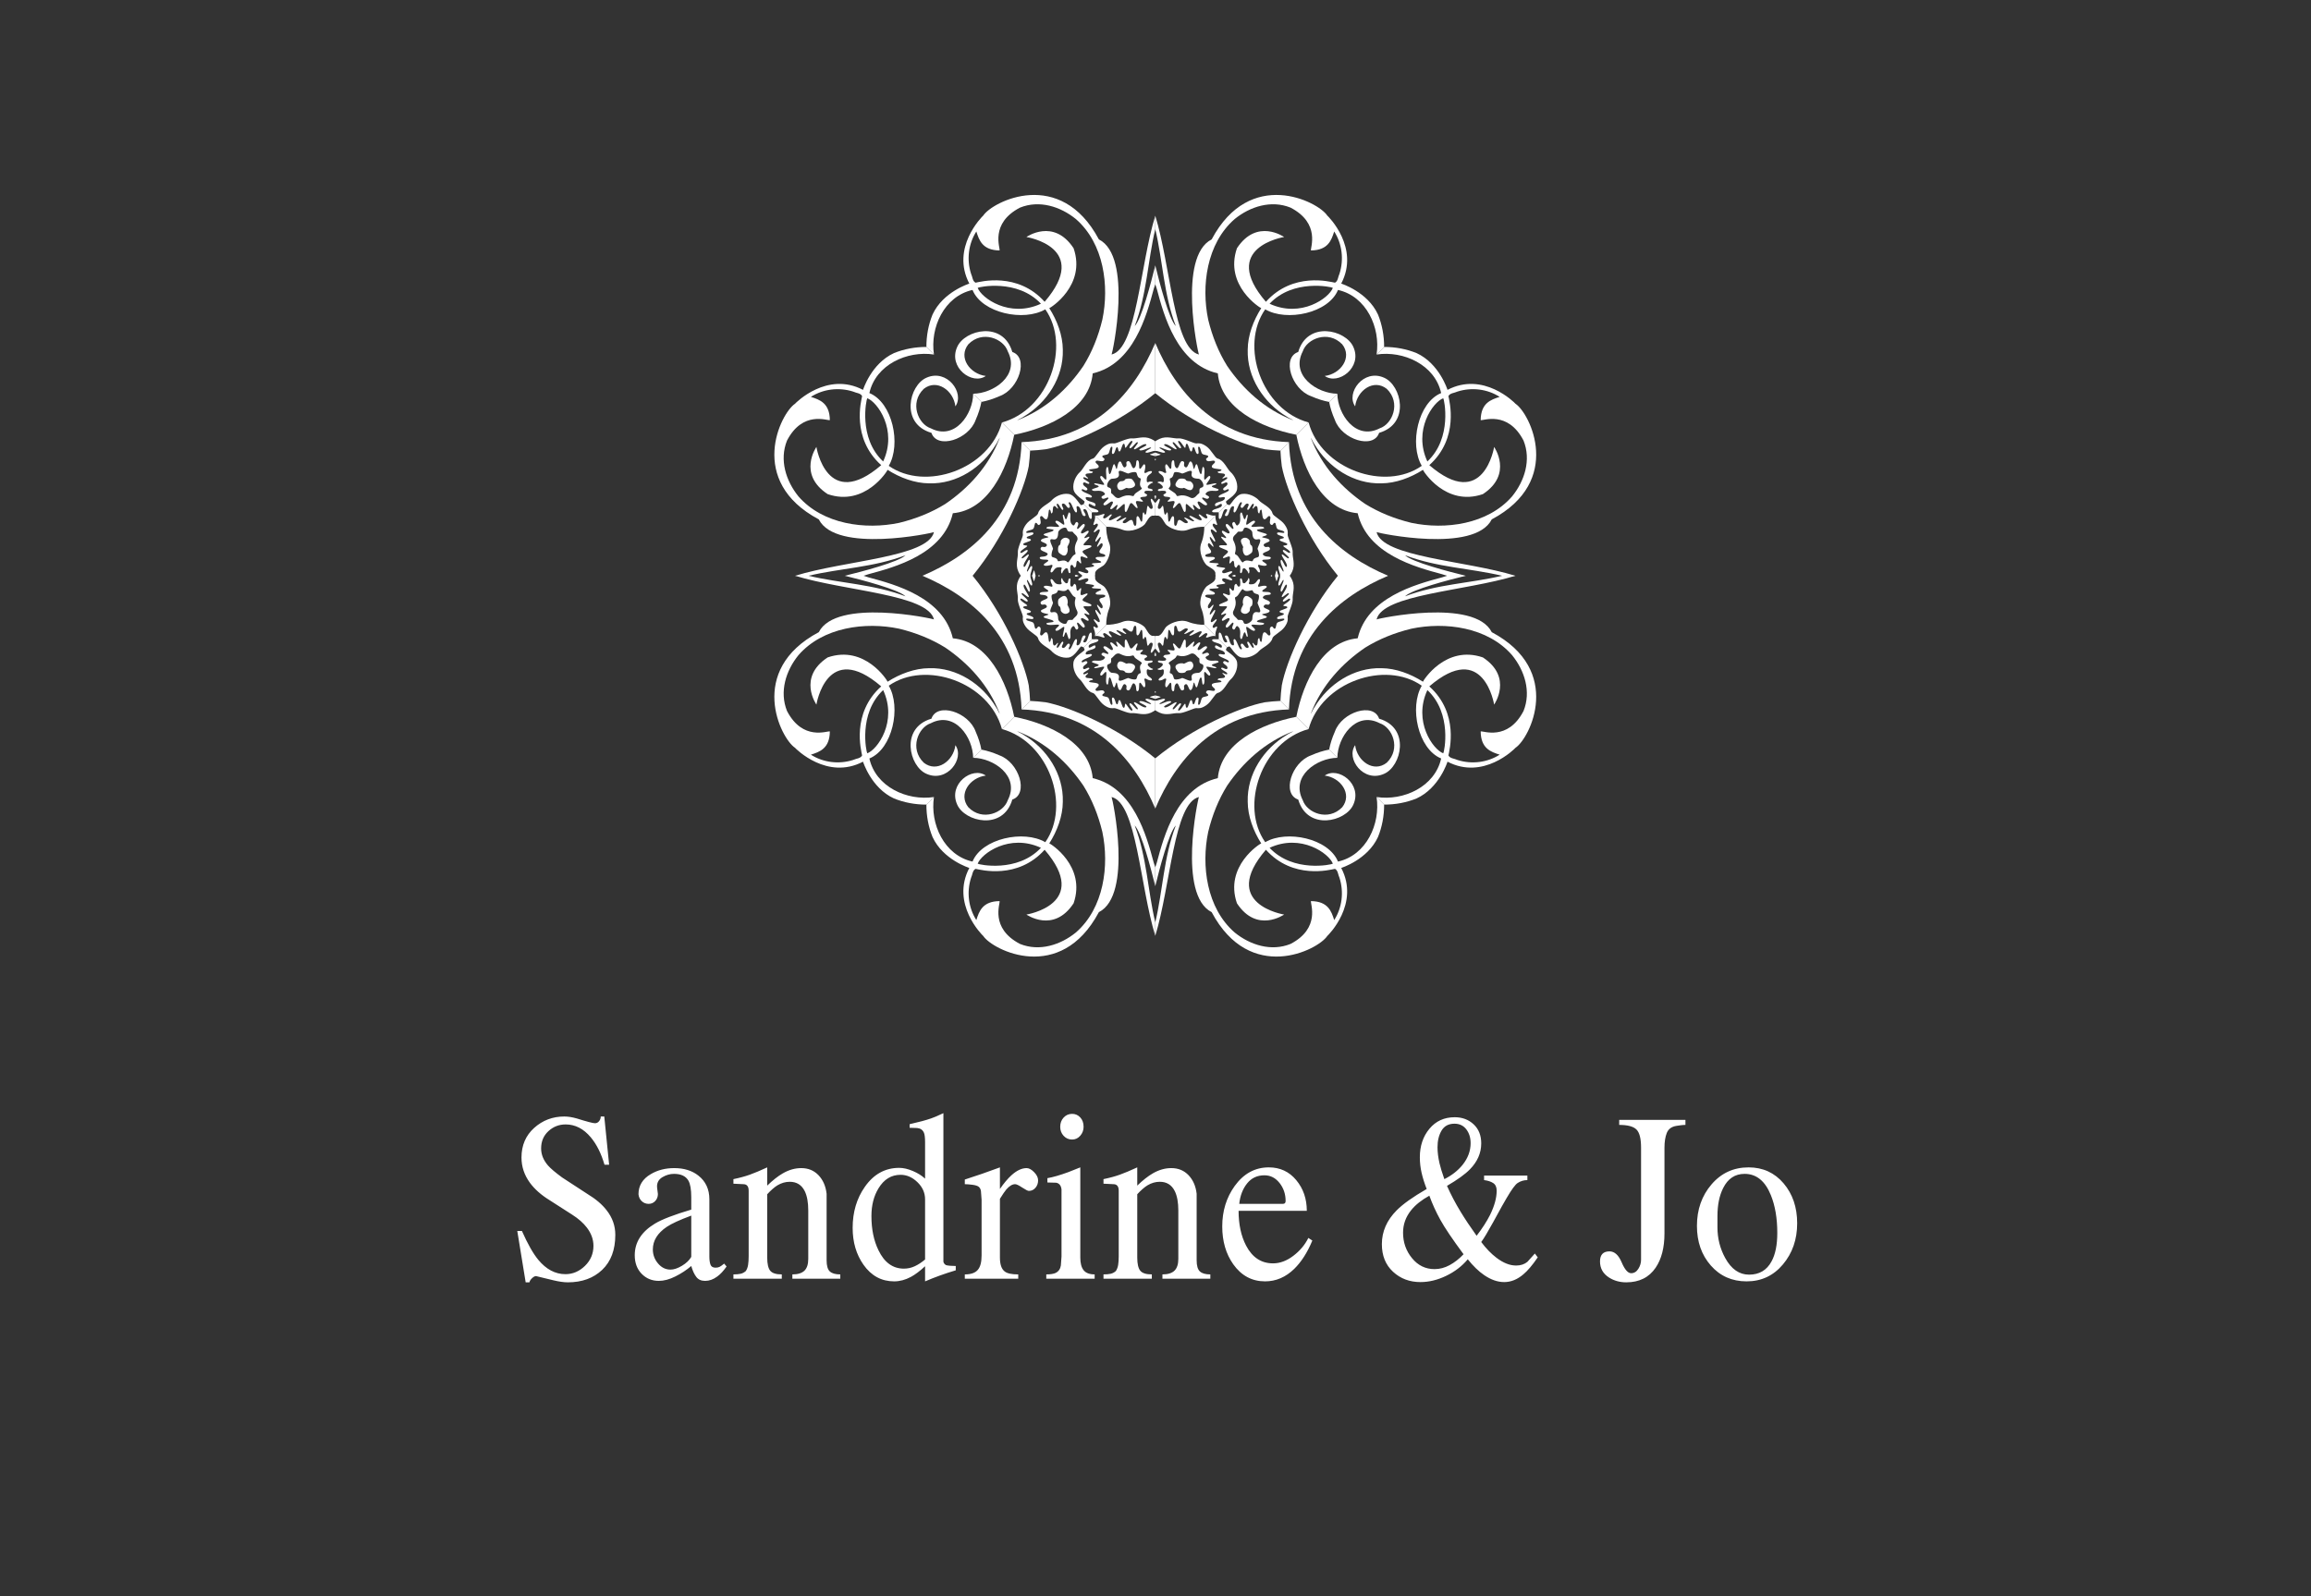 <?xml version="1.0" encoding="UTF-8" standalone="no"?>
<!-- Created with Inkscape (http://www.inkscape.org/) -->

<svg
   xmlns:dc="http://purl.org/dc/elements/1.1/"
   xmlns:cc="http://creativecommons.org/ns#"
   xmlns:rdf="http://www.w3.org/1999/02/22-rdf-syntax-ns#"
   xmlns:svg="http://www.w3.org/2000/svg"
   xmlns="http://www.w3.org/2000/svg"
   xmlns:sodipodi="http://sodipodi.sourceforge.net/DTD/sodipodi-0.dtd"
   xmlns:inkscape="http://www.inkscape.org/namespaces/inkscape"
   width="550"
   height="380"
   viewBox="0 0 550 380"
   id="svg4988"
   version="1.1"
   inkscape:version="0.91 r13725"
   sodipodi:docname="snj_page_logo.svg">
  <rect x="0" y="0" width="550" height="380" fill="#333333" stroke="none"/>
  <defs
     id="defs4990">
    <clipPath
       clipPathUnits="userSpaceOnUse"
       id="clipPath4486">
      <path
         d="m 0,1699.346 2537.346,0 L 2537.346,0 0,0 0,1699.346 Z"
         id="path4488"
         inkscape:connector-curvature="0" />
    </clipPath>
  </defs>
  <sodipodi:namedview
     id="base"
     pagecolor="#ffffff"
     bordercolor="#666666"
     borderopacity="1.0"
     inkscape:pageopacity="0.0"
     inkscape:pageshadow="2"
     inkscape:zoom="0.98994949"
     inkscape:cx="258.26712"
     inkscape:cy="160.49776"
     inkscape:document-units="px"
     inkscape:current-layer="layer1"
     showgrid="false"
     units="px"
     inkscape:window-width="1280"
     inkscape:window-height="738"
     inkscape:window-x="-8"
     inkscape:window-y="-8"
     inkscape:window-maximized="1" />
  <g
     inkscape:label="Layer 1"
     inkscape:groupmode="layer"
     id="layer1"
     transform="translate(0,-672.362)">
    <g
       id="g4490"
       transform="matrix(0.178,0,0,-0.178,422.981,965.862)"
       style="fill:#ffffff">
      <path
         d="m 0,0 c 0,19.469 -2.847,36.26 -8.554,50.375 -7.669,19.055 -19.39,28.574 -35.117,28.574 -12.822,0 -22.347,-6.303 -28.66,-18.928 -5.115,-10.054 -7.668,-22.583 -7.668,-37.548 l 0,-7.553 0,-7.531 c 0,-14.77 3.493,-28.465 10.423,-41.096 8.143,-14.738 18.712,-22.143 31.802,-22.143 13.675,0 23.707,5.891 30.049,17.674 C -2.548,-28.775 0,-16.045 0,0 m 26.588,12.84 c 0,-21.613 -6.368,-39.942 -19.067,-55.041 -12.674,-15.086 -28.873,-22.627 -48.556,-22.627 -19.481,0 -35.41,7.058 -47.817,21.176 -12.406,14.123 -18.59,31.785 -18.59,52.963 0,21.826 6.484,40.332 19.476,55.521 13.005,15.184 29.52,22.781 49.6,22.781 19.066,0 34.665,-7.101 46.772,-21.332 C 20.513,52.049 26.588,34.244 26.588,12.84 m -149.397,131.576 c -1.961,0 -4.116,-0.152 -6.483,-0.477 -2.37,-0.33 -4.237,-0.591 -5.6,-0.806 -6.513,-1.057 -10.775,-4.231 -12.844,-9.451 -2.076,-5.256 -3.109,-11.827 -3.109,-19.744 l 0,-114.575 c 0,-19.035 -3.938,-34.34 -11.783,-45.886 -8.859,-13.059 -21.967,-19.584 -39.295,-19.584 -8.644,0 -16.312,2.136 -23.029,6.41 -8.058,5.154 -12.081,12.322 -12.081,21.521 0,8.969 4.231,13.475 12.699,13.475 6.69,0 12.082,-4.873 16.228,-14.617 4.109,-9.719 8.351,-14.592 12.699,-14.592 3.937,0 7.131,1.91 9.592,5.787 2.46,3.853 3.675,7.906 3.675,12.18 l 0,149.881 c 0,12.191 -2.047,20.318 -6.191,24.373 -4.14,4.089 -11.815,6.105 -23.035,6.105 l 0,6.746 88.557,0 0,-6.746 z M -419.472,-28.549 c -14.86,20.1 -25.198,35.453 -31.034,46.033 -5.86,10.6 -10.745,21.344 -14.708,32.274 -10.422,-5.77 -18.505,-12.197 -24.22,-19.268 -7.283,-8.988 -10.927,-19.041 -10.927,-30.178 0,-13.025 3.998,-24.427 12.026,-34.16 7.962,-9.742 18,-14.597 30.051,-14.597 6.924,0 13.614,1.744 20.154,5.299 6.52,3.521 12.767,8.371 18.658,14.597 m 9.444,148.58 c 0,7.283 -1.928,13.426 -5.744,18.461 -3.853,5.02 -9.122,7.547 -15.807,7.547 -7.845,0 -13.621,-3.064 -17.266,-9.146 -3.638,-6.098 -5.447,-13.53 -5.447,-22.321 0,-6.636 0.893,-13.797 2.663,-21.502 1.16,-5.134 3.32,-12.193 6.484,-21.168 9.835,4.914 17.913,11.223 24.226,18.92 7.246,8.989 10.891,18.744 10.891,29.209 m 89.743,-152.754 c -7.076,-10.394 -13.474,-17.914 -19.19,-22.683 -8.052,-6.899 -16.611,-10.379 -25.666,-10.379 -8.853,0 -17.822,3.148 -26.881,9.396 -7.286,4.994 -14.538,11.996 -21.821,21.088 -7.706,-9.207 -17.328,-16.578 -28.903,-22.142 -11.515,-5.569 -23.004,-8.342 -34.434,-8.342 -14.415,0 -26.613,4.603 -36.564,13.785 -9.978,9.209 -14.952,21.527 -14.952,36.922 0,16.904 6.611,31.982 19.788,45.232 8.253,8.352 21.631,17.889 40.136,28.573 -2.956,7.498 -5.204,14.671 -6.778,21.503 -1.593,6.862 -2.369,13.809 -2.369,20.868 0,15.189 4.269,27.92 12.857,38.195 8.549,10.269 19.8,15.396 33.776,15.396 10.043,0 18.481,-3.142 25.258,-9.462 6.783,-6.325 10.183,-14.817 10.183,-25.52 0,-12.84 -5.037,-24.385 -15.073,-34.654 -6.483,-6.635 -16.724,-14.006 -30.698,-22.149 5.115,-11.547 11.136,-23.006 18.028,-34.343 5.685,-9.42 12.877,-20.223 21.559,-32.409 7.455,9.631 13.467,18.94 17.998,27.92 5.891,11.973 8.846,22.787 8.846,32.42 0,4.696 -1.531,8.072 -4.586,10.112 -3.051,2.025 -7.13,3.365 -12.251,3.998 l 0,6.099 57.872,0 0,-6.099 c -4.738,0 -9,-1.27 -12.938,-3.834 -3.107,-1.936 -8.016,-8.573 -14.653,-19.909 -2.783,-4.5 -8.821,-15.412 -18.266,-32.75 -7.047,-12.814 -12.314,-21.599 -15.838,-26.314 6.484,-8.649 13.261,-15.666 20.368,-21.051 9.065,-6.904 17.797,-10.396 26.265,-10.396 6.099,0 11.13,1.673 15.062,4.914 l 10.012,11.136 3.853,-5.121 z m -337.111,75.405 c 0,9.207 -2.692,17.23 -8.114,24.086 -5.416,6.837 -12.138,10.257 -20.221,10.257 -9.646,0 -17.375,-3.627 -23.176,-10.898 -5.806,-7.277 -9.297,-16.369 -10.483,-27.299 l 58.446,0 c 2.364,0 3.548,1.295 3.548,3.854 m 35.735,-52.95 c -6.687,-16.044 -14.77,-28.66 -24.214,-37.855 -11.431,-11.137 -24.403,-16.705 -38.965,-16.705 -17.528,0 -31.681,7.592 -42.517,22.793 -9.83,13.896 -14.768,30.801 -14.768,50.699 0,20.545 5.531,38.518 16.551,53.928 11.984,16.685 27.235,25.021 45.734,25.021 14.989,0 27.182,-5.668 36.626,-17.011 9.445,-11.338 14.152,-25.02 14.152,-41.065 l -91.213,0 c 0,-18.185 3.377,-33.713 10.031,-46.541 8.292,-15.844 20.282,-23.748 36.027,-23.748 9.244,0 18.298,3.375 27.157,10.107 8.853,6.743 15.539,14.704 20.069,23.911 l 5.33,-3.534 z m -136.4,-51.029 -64.039,0 0,5.776 c 7.284,0 12.645,1.658 16.077,4.97 3.437,3.315 5.183,8.619 5.183,15.903 l 0,64.49 c 0,10.918 -1.599,19.594 -4.738,26.004 -4.147,8.351 -10.838,12.504 -20.074,12.504 -5.715,0 -11.216,-1.582 -16.515,-4.795 -4.152,-2.575 -8.676,-6.543 -13.597,-11.873 l 0,-84.731 c 0,-8.353 1.331,-14.187 4.005,-17.502 2.655,-3.312 7.809,-4.97 15.484,-4.97 l 0,-5.776 -64.638,0 0,5.776 c 3.73,0 6.869,0.269 9.444,0.806 2.548,0.518 4.915,1.772 7.084,3.694 1.562,2.351 2.601,5.121 3.107,8.345 0.469,3.199 0.733,6.942 0.733,11.233 l 0,77.336 0,10.599 c 0,5.776 -2.425,8.662 -7.185,8.662 l -13.183,0.637 0,6.111 c 8.261,1.703 15.545,3.676 21.821,5.922 6.306,2.254 14.091,5.514 23.328,9.789 l 0,-24.386 c 7.522,7.283 14.482,12.73 20.819,16.373 8.108,4.709 16.4,7.046 24.69,7.046 9.292,0 16.966,-3.138 23.029,-9.457 6.044,-6.324 9.689,-14.597 10.868,-24.873 l 0,-11.556 0,-11.551 0,-65.785 c 0,-7.283 1.421,-12.26 4.292,-14.922 2.844,-2.699 7.522,-4.023 14.005,-4.023 l 0,-5.776 z m -154.666,0 -64.655,0 0,5.776 c 5.501,0 9.646,0.646 12.401,1.916 3.937,1.943 6.305,5.246 7.076,9.953 l 0.884,12.209 0,78.935 0,10.619 c -0.591,5.116 -2.955,8.114 -7.069,8.969 l -11.815,0.322 0,5.778 c 7.426,1.267 16.723,3.955 27.86,8.019 7.607,3.012 12.991,5.137 16.129,6.414 l 0,-120.662 c 0,-7.478 1.459,-13.119 4.415,-16.844 2.967,-3.753 7.876,-5.628 14.774,-5.628 l 0,-5.776 z m -14.774,203.166 c 0,-4.5 -1.478,-8.469 -4.415,-11.875 -2.954,-3.431 -6.599,-5.152 -10.916,-5.152 -4.53,0 -8.321,1.654 -11.374,4.974 -3.052,3.317 -4.556,7.34 -4.556,12.053 0,4.908 1.504,9.029 4.556,12.346 3.053,3.314 6.844,4.974 11.374,4.974 4.317,0 7.962,-1.597 10.916,-4.816 2.937,-3.211 4.415,-7.387 4.415,-12.504 M -988.31,70.273 c 0,-3.841 -1.155,-7.162 -3.529,-9.929 -2.362,-2.795 -5.33,-4.176 -8.848,-4.176 -1.39,0 -4.328,1.49 -8.882,4.488 -4.499,3.002 -7.668,4.498 -9.451,4.498 -3.724,0 -7.662,-2.336 -11.778,-7.043 -1.982,-2.369 -4.829,-6.547 -8.558,-12.529 l 0,-78.631 c 0,-9.193 2.167,-15.396 6.484,-18.613 3.346,-2.576 9.322,-3.859 18.004,-3.859 l 0,-5.776 -71.444,0 0,5.776 c 8.083,0 13.828,1.984 17.259,5.953 3.467,3.89 5.184,10.359 5.184,19.359 l 0,74.553 -0.886,11.824 c -0.446,2.352 -1.361,4.176 -2.906,5.459 -1.538,1.277 -4.322,2.191 -8.523,2.728 -4.121,0.534 -7.527,0.799 -10.128,0.799 l 0,6.205 c 14.981,4.748 30.612,10.225 46.956,16.254 l 0,-28.886 c 5.298,7.705 10.421,13.81 15.341,18.298 7.071,6.428 13.854,9.621 20.369,9.621 3.131,0 6.477,-1.818 10.036,-5.447 3.554,-3.636 5.3,-7.283 5.3,-10.926 m -151.119,-105.837 0,80.347 c 0,8.828 -3.4,16.465 -10.208,23.035 -6.783,6.586 -14.305,9.866 -22.56,9.866 -12.412,0 -22.241,-6.063 -29.525,-18.096 -6.305,-10.336 -9.444,-22.682 -9.444,-37.07 0,-17.645 3.139,-32.889 9.444,-45.786 7.876,-16.357 19.189,-24.543 33.928,-24.543 5.123,0 10.013,1.069 14.628,3.243 4.622,2.16 9.207,5.152 13.737,9.004 m 41.01,-14.481 c -14.361,-4.291 -28.042,-9.215 -41.01,-14.783 l 0,20.223 c -6.892,-6.416 -13.2,-11.124 -18.915,-14.231 -7.466,-4.002 -14.952,-5.992 -22.411,-5.992 -16.937,0 -30.62,7.437 -41.041,22.262 -9.646,13.75 -14.47,30.166 -14.47,49.304 0,21.022 5.416,39.321 16.247,54.774 11.814,16.967 27.151,25.463 46.04,25.463 5.513,0 11.576,-1.391 18.151,-4.176 6.599,-2.783 12.053,-6.184 16.399,-10.262 l 0,48.781 c 0,5.996 -0.5,10.172 -1.478,12.51 -1.599,3.865 -4.652,5.996 -9.151,6.436 l -10.038,0.31 0,4.813 c 12.383,2.783 21.943,5.365 28.629,7.705 3.345,1.062 8.858,3.429 16.526,7.056 l 0,-188.697 0,-9.949 c 0.379,-1.932 1.539,-3.434 3.346,-4.502 1.038,-0.428 2.962,-0.756 5.709,-0.957 2.759,-0.227 5.213,-0.313 7.467,-0.313 l 0,-5.775 z m -154.373,-11.252 -64.07,0 0,5.776 c 7.284,0 12.645,1.658 16.106,4.97 3.431,3.315 5.146,8.619 5.146,15.903 l 0,64.49 c 0,10.918 -1.562,19.594 -4.701,26.004 -4.145,8.351 -10.835,12.504 -20.074,12.504 -5.714,0 -11.221,-1.582 -16.552,-4.795 -4.113,-2.575 -8.65,-6.543 -13.559,-11.873 l 0,-84.731 c 0,-8.353 1.337,-14.187 3.969,-17.502 2.667,-3.312 7.844,-4.97 15.513,-4.97 l 0,-5.776 -64.661,0 0,5.776 c 3.731,0 6.899,0.269 9.445,0.806 2.576,0.518 4.946,1.772 7.106,3.694 1.569,2.351 2.601,5.121 3.078,8.345 0.506,3.199 0.745,6.942 0.745,11.233 l 0,77.336 0,10.599 c 0,5.776 -2.407,8.662 -7.174,8.662 l -13.2,0.637 0,6.111 c 8.261,1.703 15.545,3.676 21.85,5.922 6.302,2.254 14.061,5.514 23.329,9.789 l 0,-24.386 c 7.522,7.283 14.445,12.73 20.813,16.373 8.115,4.709 16.374,7.046 24.696,7.046 9.293,0 16.962,-3.138 23.035,-9.457 6.034,-6.324 9.678,-14.597 10.867,-24.873 l 0,-11.556 0,-11.551 0,-65.785 c 0,-7.283 1.418,-12.26 4.263,-14.922 2.87,-2.699 7.545,-4.023 14.03,-4.023 l 0,-5.776 z m -199.253,29.219 0,55.187 c -15.551,-5.769 -26.467,-10.8 -32.78,-15.064 -12.375,-8.35 -18.59,-18.416 -18.59,-30.188 0,-7.064 2.307,-13.322 6.959,-18.781 4.616,-5.451 10.154,-8.181 16.668,-8.181 4.5,0 9.621,1.73 15.336,5.148 5.716,3.43 9.861,7.381 12.407,11.879 m 47.224,-12.852 c -4.175,-5.976 -8.352,-10.476 -12.557,-13.466 -5.215,-3.86 -10.569,-5.772 -16.102,-5.772 -5.244,0 -9.182,1.748 -11.812,5.27 -2.729,3.535 -4.976,8.412 -6.753,14.628 -6.246,-5.359 -13.328,-10.013 -21.258,-13.974 -7.877,-3.957 -15.246,-5.924 -22.084,-5.924 -9.213,0 -16.82,3.141 -22.98,9.453 -6.154,6.299 -9.238,14.617 -9.238,24.86 0,17.351 9.03,31.472 27.144,42.371 9.244,5.568 25.38,11.769 48.416,18.621 l 0,16.691 c 0,10.283 -1.277,17.652 -3.852,22.141 -3.523,5.988 -9.916,8.98 -19.184,8.98 -5.299,0 -10.421,-1.437 -15.336,-4.33 -4.915,-2.894 -7.376,-7.002 -7.376,-12.351 0,-1.08 0.184,-3.004 0.593,-5.776 0.385,-2.795 0.562,-4.271 0.562,-4.486 0,-3.639 -1.155,-6.746 -3.524,-9.324 -2.368,-2.559 -5.323,-3.854 -8.852,-3.854 -3.553,0 -6.593,1.192 -9.152,3.531 -2.57,2.364 -4.048,5.469 -4.433,9.323 0,11.545 5.502,20.548 16.516,26.943 9.066,5.359 19.488,8.021 31.302,8.021 12.991,0 23.713,-3.308 32.174,-9.945 9.829,-7.693 14.782,-18.297 14.782,-31.765 l 0,-76.713 c 0,-4.264 0.476,-7.803 1.447,-10.575 1.006,-2.796 3.259,-4.171 6.808,-4.171 2.166,0 3.967,0.355 5.451,1.111 1.476,0.752 3.492,2.185 6.069,4.336 l 3.229,-3.854 z m -148.78,42.371 c 0,-20.123 -5.855,-35.732 -17.553,-46.869 -11.728,-11.125 -27.004,-16.679 -45.924,-16.679 -5.293,0 -11.753,0.916 -19.33,2.728 -7.551,1.813 -15.281,3.682 -23.157,5.609 -1.594,0 -3.346,-0.908 -5.33,-2.783 -1.954,-1.867 -3.138,-3.687 -3.517,-5.554 l -5.037,0 -11.221,68.673 6.215,0 c 7.668,-17.316 14.952,-30.168 21.827,-38.509 10.629,-12.825 22.736,-19.256 36.327,-19.256 9.829,0 18.529,3.701 26.112,11.07 7.576,7.375 11.361,16.315 11.361,26.859 0,8.551 -2.954,16.696 -8.845,24.389 -4.739,6.19 -11.277,11.977 -19.715,17.326 l -30.471,19.543 c -11.014,6.821 -19.69,14.532 -25.966,23.092 -7.492,10.27 -11.222,21.508 -11.222,33.695 0,16.27 5.66,29.475 16.966,39.641 11.313,10.154 24.752,15.244 40.296,15.244 4.914,0 10.421,-0.853 16.514,-2.568 13.598,-4.268 21.766,-6.43 24.526,-6.43 2.155,0 3.993,0.916 5.445,2.74 1.478,1.821 2.217,3.897 2.217,6.258 l 4.738,0 6.484,-64.508 -6.185,0 c -4.36,14.983 -10.453,27.176 -18.298,36.596 -9.652,11.545 -20.874,17.314 -33.665,17.314 -8.846,0 -16.52,-2.986 -23.035,-8.988 -6.484,-5.994 -9.744,-13.687 -9.744,-23.107 0,-8.127 3.053,-15.723 9.151,-22.779 3.56,-4.065 9.861,-9.415 18.89,-16.032 l 33.958,-22.15 c 11.015,-6.643 19.574,-13.908 25.667,-21.852 7.675,-9.822 11.521,-20.746 11.521,-32.713"
         style="fill:#ffffff;fill-opacity:1;fill-rule:nonzero;stroke:none"
         id="path4492"
         inkscape:connector-curvature="0" />
    </g>
    <g
       id="g5657"
       transform="matrix(1.242,0,0,1.242,-69.007,-255.688)"
       style="fill:#ffffff">
      <g
         style="fill:#ffffff"
         transform="matrix(0.308,0,0,-0.308,249.541,814.686)"
         id="g4494">
        <path
           inkscape:connector-curvature="0"
           id="path4496"
           style="fill:#ffffff;fill-opacity:1;fill-rule:evenodd;stroke:none"
           d="m 0,0 c -5.757,19.591 -29.644,13.85 -34.298,3.116 -5.788,-12.801 9.463,-23.963 17.806,-18.037 -9.905,1.194 -17.348,11.529 -10.885,19.682 8.728,9.027 21.973,3.469 24.544,-4.37 7.825,-15.098 -9.019,-26.276 -21.528,-26.375 l 5.114,-5.107 c 3.476,0.644 7.211,1.791 11.225,3.567 C 4.21,-23.159 10.366,-3.53 0,0" />
      </g>
      <g
         style="fill:#ffffff"
         transform="matrix(0.308,0,0,-0.308,250.461,827.793)"
         id="g4498">
        <path
           inkscape:connector-curvature="0"
           id="path4500"
           style="fill:#ffffff;fill-opacity:1;fill-rule:evenodd;stroke:none"
           d="m 0,0 c 1.224,0.919 2.863,1.377 4.088,2.312 14.423,8.566 24.866,24.392 24.346,41.679 -0.047,8.873 -3.509,18.159 -8.422,25.83 0.535,0.016 23.121,14.057 15.128,37.285 -12.465,18.986 -29.43,6.921 -29.354,7.005 0,0 40.486,-6.477 11.333,-40.324 -16.874,18.788 -40.072,12.419 -42.966,11.883 -1.945,0.964 -1.898,3.721 -2.833,5.634 -2.816,8.866 -1.593,18.573 3.308,26.245 1.73,-5.452 3.812,-11.691 14.454,-11.813 0.536,1.447 -6.186,16.82 12.709,26.649 12.035,4.87 25.143,0.698 34.757,-7.104 C 54.05,110.062 57.418,83.618 53.024,62.656 50.467,52.136 46.593,42.521 41.265,33.931 31.602,19.707 17.914,6.83 0,0 m -24.531,82.454 c 0.567,0.567 24.668,5.796 39.352,-9.876 -19.567,-9.064 -37.054,3.598 -39.352,9.876 M 47.036,29.23 c 25.388,5.864 33.487,35.83 37.929,52.466 0.32,1.049 0.642,2.09 0.995,3.116 l 0,11.652 C 83.403,85.991 77.416,62.946 73.159,58.675 c 7.624,19.92 8.054,40.361 12.801,60.397 l 0,8.292 C 76.375,96.296 74.414,44.718 58.781,40.974 c 0.567,0.827 13.383,60.91 -7.916,71.644 -23.917,44.924 -66.087,23.688 -71.934,14.822 -0.705,-0.613 -20.35,-20.028 -8.667,-42.337 0,0 -16.339,-5.053 -22.876,-19.231 -2.588,-6.34 -3.858,-13.353 -3.827,-20.197 l 4.701,-4.701 c -2.527,16.69 6.322,36.243 23.993,40.178 C -21.852,66.697 4.195,61.277 17.531,69.087 33.563,46.272 19.753,6.599 -9.449,-1.317 l 7.642,-7.641 C 20.731,-4.479 45.124,7.61 47.036,29.23" />
      </g>
      <g
         style="fill:#ffffff"
         transform="matrix(0.308,0,0,-0.308,276.934,812.967)"
         id="g4502">
        <path
           inkscape:connector-curvature="0"
           id="path4504"
           style="fill:#ffffff;fill-opacity:1;fill-rule:evenodd;stroke:none"
           d="m 0,0 c -12.603,-29.767 -36.81,-60.115 -83.19,-61.677 l 5.299,-5.297 c 3.139,0.138 6.37,0.413 9.693,0.841 15.127,2.841 45.077,15.887 68.198,34.912 L 0,0 Z" />
      </g>
      <g
         style="fill:#ffffff"
         transform="matrix(0.308,0,0,-0.308,234.041,830.188)"
         id="g4506">
        <path
           inkscape:connector-curvature="0"
           id="path4508"
           style="fill:#ffffff;fill-opacity:1;fill-rule:evenodd;stroke:none"
           d="M 0,0 C -19.599,5.758 -13.857,29.636 -3.124,34.299 9.678,40.086 20.839,24.829 14.913,16.491 13.718,26.398 3.369,33.832 -4.778,27.377 -13.796,18.643 -8.238,5.397 -0.399,2.833 14.699,-4.991 25.877,11.844 25.969,24.354 l 5.114,-5.107 C 30.44,15.771 29.291,12.035 27.515,8.023 23.151,-4.219 3.521,-10.374 0,0" />
      </g>
      <g
         style="fill:#ffffff"
         transform="matrix(0.308,0,0,-0.308,247.146,831.108)"
         id="g4510">
        <path
           inkscape:connector-curvature="0"
           id="path4512"
           style="fill:#ffffff;fill-opacity:1;fill-rule:evenodd;stroke:none"
           d="m 0,0 c -0.936,-1.225 -1.38,-2.864 -2.314,-4.088 -8.574,-14.423 -24.392,-24.882 -41.677,-24.346 -8.881,0.045 -18.16,3.506 -25.833,8.406 -0.014,-0.521 -14.054,-23.097 -37.283,-15.113 -18.988,12.464 -6.922,29.43 -6.997,29.353 0,0 6.46,-40.485 40.315,-11.331 -18.787,16.881 -12.418,40.071 -11.882,42.965 -0.965,1.945 -3.722,1.9 -5.634,2.833 -8.866,2.817 -18.572,1.592 -26.244,-3.307 5.45,-1.731 11.682,-3.813 11.805,-14.455 -1.439,-0.536 -16.813,6.186 -26.644,-12.716 -4.867,-12.036 -0.689,-25.142 7.105,-34.751 15.22,-17.501 41.664,-20.87 62.626,-16.475 10.519,2.549 20.135,6.439 28.726,11.759 C -19.708,-31.611 -6.831,-17.916 0,0 m -82.457,24.53 c -0.565,-0.575 -5.786,-24.668 9.877,-39.352 9.065,19.569 -3.597,37.054 -9.877,39.352 m 53.226,-71.568 c -5.865,-25.388 -35.829,-33.487 -52.475,-37.927 -1.04,-0.322 -2.082,-0.651 -3.109,-0.996 l -11.651,0 c 10.474,2.549 33.517,8.544 37.791,12.785 -19.922,-7.609 -40.362,-8.038 -60.391,-12.785 l -8.298,0 c 31.067,9.586 82.637,11.538 86.389,27.179 -0.826,-0.566 -60.912,-13.383 -71.644,7.916 -44.925,23.918 -23.687,66.086 -14.824,71.935 0.614,0.712 20.029,20.349 42.339,8.666 0,0 5.053,16.346 19.232,22.875 6.339,2.589 13.351,3.86 20.196,3.829 l 4.701,-4.701 C -57.666,54.257 -77.219,45.415 -81.153,27.746 -66.7,21.842 -61.28,-4.195 -69.089,-17.541 -46.273,-33.563 -6.615,-19.752 1.315,9.447 L 8.957,1.807 C 4.47,-20.724 -7.611,-45.124 -29.231,-47.038" />
      </g>
      <g
         style="fill:#ffffff"
         transform="matrix(0.308,0,0,-0.308,232.319,857.581)"
         id="g4514">
        <path
           inkscape:connector-curvature="0"
           id="path4516"
           style="fill:#ffffff;fill-opacity:1;fill-rule:evenodd;stroke:none"
           d="m 0,0 c 29.769,12.602 60.115,36.802 61.676,83.189 l 5.299,-5.297 C 66.838,74.752 66.562,71.515 66.133,68.184 63.286,53.07 50.253,23.128 31.222,0 L 0,0 Z" />
      </g>
      <g
         style="fill:#ffffff"
         transform="matrix(0.308,0,0,-0.308,319.827,830.188)"
         id="g4518">
        <path
           inkscape:connector-curvature="0"
           id="path4520"
           style="fill:#ffffff;fill-opacity:1;fill-rule:evenodd;stroke:none"
           d="m 0,0 c 19.6,5.758 13.857,29.636 3.124,34.299 -12.801,5.787 -23.963,-9.47 -18.037,-17.808 1.195,9.907 11.529,17.341 19.677,10.886 9.032,-8.734 3.474,-21.98 -4.365,-24.544 -15.097,-7.824 -26.275,9.011 -26.382,21.521 l -5.099,-5.107 c 0.643,-3.476 1.793,-7.212 3.567,-11.224 C -23.165,-4.219 -3.521,-10.374 0,0" />
      </g>
      <g
         style="fill:#ffffff"
         transform="matrix(0.308,0,0,-0.308,306.722,831.108)"
         id="g4522">
        <path
           inkscape:connector-curvature="0"
           id="path4524"
           style="fill:#ffffff;fill-opacity:1;fill-rule:evenodd;stroke:none"
           d="m 0,0 c 0.92,-1.225 1.378,-2.864 2.314,-4.088 8.558,-14.423 24.392,-24.882 41.677,-24.346 8.88,0.045 18.16,3.506 25.832,8.406 0.015,-0.521 14.055,-23.097 37.284,-15.113 18.988,12.464 6.921,29.43 6.997,29.353 0,0 -6.477,-40.485 -40.33,-11.331 18.803,16.881 12.433,40.071 11.897,42.965 0.964,1.945 3.722,1.9 5.634,2.833 8.866,2.817 18.572,1.592 26.244,-3.307 -5.45,-1.731 -11.697,-3.813 -11.82,-14.455 1.455,-0.536 16.828,6.186 26.658,-12.716 4.868,-12.036 0.69,-25.142 -7.105,-34.751 C 110.063,-54.051 83.618,-57.42 62.657,-53.025 52.138,-50.476 42.522,-46.586 33.916,-41.266 19.707,-31.611 6.831,-17.916 0,0 M 82.456,24.53 C 83.022,23.955 88.242,-0.138 72.58,-14.822 63.515,4.747 76.162,22.232 82.456,24.53 M 29.217,-47.038 c 5.879,-25.388 35.843,-33.487 52.471,-37.927 1.057,-0.322 2.084,-0.651 3.125,-0.996 l 11.653,0 c -10.474,2.549 -33.517,8.544 -37.791,12.785 19.922,-7.609 40.362,-8.038 60.39,-12.785 l 8.299,0 c -31.067,9.586 -82.652,11.538 -86.389,27.179 0.827,-0.566 60.91,-13.383 71.644,7.916 44.925,23.918 23.688,66.086 14.807,71.935 -0.597,0.712 -20.013,20.349 -42.322,8.666 0,0 -5.053,16.346 -19.232,22.875 -6.339,2.589 -13.351,3.86 -20.196,3.829 L 40.975,51.738 C 57.666,54.257 77.219,45.415 81.153,27.746 66.699,21.842 61.279,-4.195 69.089,-17.541 46.273,-33.563 6.601,-19.752 -1.316,9.447 l -7.64,-7.64 C -4.47,-20.724 7.611,-45.124 29.217,-47.038" />
      </g>
      <g
         style="fill:#ffffff"
         transform="matrix(0.308,0,0,-0.308,321.549,857.581)"
         id="g4526">
        <path
           inkscape:connector-curvature="0"
           id="path4528"
           style="fill:#ffffff;fill-opacity:1;fill-rule:evenodd;stroke:none"
           d="m 0,0 c -29.769,12.602 -60.115,36.802 -61.677,83.189 l -5.299,-5.297 c 0.138,-3.14 0.414,-6.377 0.844,-9.708 C -63.301,53.07 -50.254,23.128 -31.237,0 L 0,0 Z" />
      </g>
      <g
         style="fill:#ffffff"
         transform="matrix(0.308,0,0,-0.308,304.327,814.686)"
         id="g4530">
        <path
           inkscape:connector-curvature="0"
           id="path4532"
           style="fill:#ffffff;fill-opacity:1;fill-rule:evenodd;stroke:none"
           d="M 0,0 C 5.757,19.591 29.628,13.85 34.299,3.116 40.086,-9.685 24.82,-20.847 16.491,-14.921 26.397,-13.727 33.823,-3.392 27.377,4.761 18.635,13.788 5.39,8.23 2.833,0.391 -4.992,-14.707 11.836,-25.885 24.346,-25.984 l -5.099,-5.107 C 15.771,-30.447 12.035,-29.3 8.022,-27.524 -4.228,-23.159 -10.381,-3.53 0,0" />
      </g>
      <g
         style="fill:#ffffff"
         transform="matrix(0.308,0,0,-0.308,303.407,827.793)"
         id="g4534">
        <path
           inkscape:connector-curvature="0"
           id="path4536"
           style="fill:#ffffff;fill-opacity:1;fill-rule:evenodd;stroke:none"
           d="m 0,0 c -1.224,0.919 -2.863,1.377 -4.088,2.312 -14.423,8.566 -24.881,24.392 -24.346,41.679 0.046,8.873 3.508,18.159 8.407,25.83 -0.52,0.016 -23.106,14.057 -15.113,37.285 12.465,18.986 29.429,6.921 29.354,7.005 0,0 -40.485,-6.477 -11.333,-40.324 16.874,18.788 40.072,12.419 42.966,11.883 1.945,0.964 1.883,3.721 2.833,5.634 2.816,8.866 1.592,18.573 -3.308,26.245 -1.73,-5.452 -3.812,-11.691 -14.454,-11.813 -0.536,1.447 6.186,16.82 -12.709,26.649 -12.035,4.87 -25.157,0.698 -34.757,-7.104 -17.502,-15.219 -20.871,-41.663 -16.476,-62.625 2.557,-10.52 6.43,-20.135 11.758,-28.725 C -31.602,19.707 -17.913,6.83 0,0 M 24.53,82.454 C 23.947,83.021 -0.138,88.25 -14.836,72.578 4.746,63.514 22.233,76.176 24.53,82.454 M -47.037,29.23 c -25.387,5.864 -33.487,35.83 -37.928,52.466 -0.32,1.049 -0.658,2.09 -0.995,3.116 l 0,11.652 c 2.557,-10.473 8.544,-33.518 12.786,-37.789 -7.609,19.92 -8.04,40.361 -12.786,60.397 l 0,8.292 c 9.585,-31.068 11.53,-82.646 27.179,-86.39 -0.567,0.827 -13.383,60.91 7.915,71.644 23.918,44.924 66.088,23.688 71.934,14.822 0.707,-0.613 20.351,-20.028 8.668,-42.337 0,0 16.337,-5.053 22.875,-19.231 2.588,-6.34 3.861,-13.353 3.828,-20.197 L 51.738,40.974 C 54.265,57.664 45.416,77.217 27.73,81.152 21.837,66.697 -4.195,61.277 -17.546,69.087 -33.563,46.272 -19.753,6.599 9.447,-1.317 L 1.808,-8.958 C -20.731,-4.479 -45.124,7.61 -47.037,29.23" />
      </g>
      <g
         style="fill:#ffffff"
         transform="matrix(0.308,0,0,-0.308,276.934,812.967)"
         id="g4538">
        <path
           inkscape:connector-curvature="0"
           id="path4540"
           style="fill:#ffffff;fill-opacity:1;fill-rule:evenodd;stroke:none"
           d="m 0,0 c 12.603,-29.767 36.795,-60.115 83.189,-61.677 l -5.298,-5.297 c -3.139,0.138 -6.385,0.413 -9.707,0.841 C 53.071,-63.292 23.121,-50.246 0,-31.221 L 0,0 Z" />
      </g>
      <g
         style="fill:#ffffff"
         transform="matrix(0.308,0,0,-0.308,234.041,884.974)"
         id="g4542">
        <path
           inkscape:connector-curvature="0"
           id="path4544"
           style="fill:#ffffff;fill-opacity:1;fill-rule:evenodd;stroke:none"
           d="m 0,0 c -19.599,-5.756 -13.857,-29.644 -3.124,-34.297 12.802,-5.796 23.963,9.462 18.037,17.806 -1.195,-9.906 -11.544,-17.348 -19.691,-10.886 -9.018,8.736 -3.46,21.98 4.379,24.545 15.098,7.817 26.276,-9.019 26.368,-21.521 l 5.114,5.106 c -0.643,3.476 -1.792,7.205 -3.568,11.216 C 23.151,4.211 3.521,10.374 0,0" />
      </g>
      <g
         style="fill:#ffffff"
         transform="matrix(0.308,0,0,-0.308,247.146,884.055)"
         id="g4546">
        <path
           inkscape:connector-curvature="0"
           id="path4548"
           style="fill:#ffffff;fill-opacity:1;fill-rule:evenodd;stroke:none"
           d="m 0,0 c -0.936,1.225 -1.38,2.863 -2.314,4.088 -8.574,14.424 -24.392,24.873 -41.677,24.345 -8.881,-0.045 -18.16,-3.514 -25.833,-8.413 -0.014,0.528 -14.054,23.105 -37.283,15.12 -18.988,-12.472 -6.922,-29.43 -6.997,-29.352 0,0 6.46,40.476 40.315,11.33 -18.787,-16.882 -12.418,-40.078 -11.882,-42.965 -0.965,-1.945 -3.722,-1.898 -5.634,-2.833 -8.866,-2.817 -18.572,-1.591 -26.244,3.3 5.45,1.738 11.682,3.812 11.805,14.462 -1.439,0.528 -16.813,-6.186 -26.644,12.709 -4.867,12.035 -0.689,25.142 7.105,34.75 15.22,17.509 41.664,20.878 62.626,16.483 10.519,-2.556 20.135,-6.438 28.726,-11.759 C -19.708,31.603 -6.831,17.915 0,0 m -82.457,-24.529 c -0.565,0.573 -5.786,24.666 9.877,39.35 9.065,-19.568 -3.597,-37.054 -9.877,-39.35 m 53.226,71.567 c -5.865,25.386 -35.829,33.479 -52.475,37.926 -1.04,0.323 -2.082,0.644 -3.109,0.996 l -11.651,0 c 10.474,-2.557 33.517,-8.544 37.791,-12.793 -19.922,7.618 -40.362,8.046 -60.391,12.793 l -8.298,0 c 31.067,-9.585 82.637,-11.538 86.389,-27.187 -0.826,0.576 -60.912,13.392 -71.644,-7.908 -44.925,-23.917 -23.687,-66.085 -14.824,-71.935 0.614,-0.72 20.029,-20.349 42.339,-8.666 0,0 5.053,-16.346 19.232,-22.876 6.339,-2.595 13.351,-3.858 20.196,-3.836 l 4.701,4.709 c -16.691,-2.527 -36.244,6.324 -40.178,23.994 14.453,5.895 19.873,31.94 12.064,45.284 22.816,16.016 62.474,2.213 70.404,-26.987 l 7.642,7.641 C 4.47,20.725 -7.611,45.123 -29.231,47.038" />
      </g>
      <g
         style="fill:#ffffff"
         transform="matrix(0.308,0,0,-0.308,232.319,857.581)"
         id="g4550">
        <path
           inkscape:connector-curvature="0"
           id="path4552"
           style="fill:#ffffff;fill-opacity:1;fill-rule:evenodd;stroke:none"
           d="m 0,0 c 29.769,-12.602 60.115,-36.801 61.676,-83.189 l 5.299,5.298 c -0.137,3.139 -0.413,6.378 -0.842,9.708 C 63.286,-53.078 50.253,-23.129 31.222,0 L 0,0 Z" />
      </g>
      <g
         style="fill:#ffffff"
         transform="matrix(0.308,0,0,-0.308,249.541,900.477)"
         id="g4554">
        <path
           inkscape:connector-curvature="0"
           id="path4556"
           style="fill:#ffffff;fill-opacity:1;fill-rule:evenodd;stroke:none"
           d="m 0,0 c -5.757,-19.59 -29.644,-13.85 -34.298,-3.116 -5.788,12.801 9.463,23.964 17.806,18.038 -9.905,-1.194 -17.348,-11.537 -10.885,-19.691 8.728,-9.019 21.973,-3.461 24.544,4.372 7.825,15.104 -9.019,26.282 -21.528,26.382 l 5.114,5.106 C -15.771,30.449 -12.036,29.3 -8.022,27.523 4.21,23.159 10.366,3.522 0,0" />
      </g>
      <g
         style="fill:#ffffff"
         transform="matrix(0.308,0,0,-0.308,250.461,887.37)"
         id="g4558">
        <path
           inkscape:connector-curvature="0"
           id="path4560"
           style="fill:#ffffff;fill-opacity:1;fill-rule:evenodd;stroke:none"
           d="m 0,0 c 1.224,-0.918 2.863,-1.385 4.088,-2.313 14.423,-8.566 24.866,-24.398 24.346,-41.678 -0.047,-8.881 -3.509,-18.159 -8.422,-25.839 0.535,-0.007 23.121,-14.048 15.128,-37.276 -12.465,-18.987 -29.43,-6.92 -29.354,-7.012 0,0 40.486,6.476 11.333,40.33 -16.874,-18.788 -40.072,-12.417 -42.966,-11.881 -1.945,-0.973 -1.898,-3.721 -2.833,-5.644 -2.816,-8.857 -1.593,-18.564 3.308,-26.235 1.73,5.45 3.812,11.69 14.454,11.804 0.536,-1.44 -6.186,-16.812 12.709,-26.651 12.035,-4.861 25.143,-0.688 34.757,7.112 17.502,15.214 20.87,41.665 16.476,62.627 -2.557,10.519 -6.431,20.135 -11.759,28.725 C 31.602,-19.706 17.914,-6.837 0,0 m -24.531,-82.454 c 0.567,-0.566 24.668,-5.803 39.352,9.876 -19.567,9.064 -37.054,-3.598 -39.352,-9.876 m 71.567,53.224 c 25.388,-5.865 33.487,-35.83 37.929,-52.466 0.32,-1.05 0.642,-2.091 0.995,-3.117 l 0,-11.651 c -2.557,10.473 -8.544,33.51 -12.801,37.781 7.624,-19.913 8.054,-40.354 12.801,-60.391 l 0,-8.29 c -9.585,31.061 -11.546,82.638 -27.179,86.389 0.567,-0.826 13.383,-60.917 -7.916,-71.643 -23.917,-44.924 -66.087,-23.688 -71.934,-14.822 -0.705,0.612 -20.35,20.027 -8.667,42.337 0,0 -16.339,5.053 -22.876,19.231 -2.588,6.339 -3.858,13.353 -3.827,20.189 l 4.701,4.708 c -2.527,-16.697 6.322,-36.243 23.993,-40.177 5.893,14.454 31.94,19.874 45.276,12.066 16.032,22.814 2.222,62.471 -26.98,70.402 l 7.642,7.642 C 20.731,4.471 45.124,-7.609 47.036,-29.23" />
      </g>
      <g
         style="fill:#ffffff"
         transform="matrix(0.308,0,0,-0.308,276.934,902.196)"
         id="g4562">
        <path
           inkscape:connector-curvature="0"
           id="path4564"
           style="fill:#ffffff;fill-opacity:1;fill-rule:evenodd;stroke:none"
           d="m 0,0 c -12.603,29.766 -36.81,60.106 -83.19,61.676 l 5.299,5.298 c 3.139,-0.139 6.37,-0.413 9.693,-0.842 C -53.071,63.284 -23.121,50.237 0,31.221 L 0,0 Z" />
      </g>
      <g
         style="fill:#ffffff"
         transform="matrix(0.308,0,0,-0.308,304.327,900.477)"
         id="g4566">
        <path
           inkscape:connector-curvature="0"
           id="path4568"
           style="fill:#ffffff;fill-opacity:1;fill-rule:evenodd;stroke:none"
           d="M 0,0 C 5.757,-19.59 29.628,-13.85 34.299,-3.116 40.086,9.685 24.82,20.848 16.491,14.922 26.397,13.728 33.823,3.385 27.377,-4.769 18.635,-13.788 5.39,-8.23 2.833,-0.397 -4.992,14.707 11.836,25.885 24.346,25.985 l -5.099,5.106 C 15.771,30.449 12.035,29.3 8.022,27.523 -4.228,23.159 -10.381,3.522 0,0" />
      </g>
      <g
         style="fill:#ffffff"
         transform="matrix(0.308,0,0,-0.308,303.407,887.37)"
         id="g4570">
        <path
           inkscape:connector-curvature="0"
           id="path4572"
           style="fill:#ffffff;fill-opacity:1;fill-rule:evenodd;stroke:none"
           d="m 0,0 c -1.224,-0.918 -2.863,-1.385 -4.088,-2.313 -14.423,-8.566 -24.881,-24.398 -24.346,-41.678 0.046,-8.881 3.508,-18.159 8.407,-25.839 -0.52,-0.007 -23.106,-14.048 -15.113,-37.276 12.465,-18.987 29.429,-6.92 29.354,-7.012 0,0 -40.485,6.476 -11.333,40.33 16.874,-18.788 40.072,-12.417 42.966,-11.881 1.945,-0.973 1.883,-3.721 2.833,-5.644 2.816,-8.857 1.592,-18.564 -3.308,-26.235 -1.73,5.45 -3.812,11.69 -14.454,11.804 -0.536,-1.44 6.186,-16.812 -12.709,-26.651 -12.035,-4.861 -25.157,-0.688 -34.757,7.112 -17.502,15.214 -20.871,41.665 -16.476,62.627 2.557,10.519 6.43,20.135 11.758,28.725 C -31.602,-19.706 -17.913,-6.837 0,0 m 24.53,-82.454 c -0.583,-0.566 -24.668,-5.803 -39.366,9.876 19.582,9.064 37.069,-3.598 39.366,-9.876 m -71.567,53.224 c -25.387,-5.865 -33.487,-35.83 -37.928,-52.466 -0.32,-1.05 -0.658,-2.091 -0.995,-3.117 l 0,-11.651 c 2.557,10.473 8.544,33.51 12.786,37.781 -7.609,-19.913 -8.04,-40.354 -12.786,-60.391 l 0,-8.29 c 9.585,31.061 11.53,82.638 27.179,86.389 -0.567,-0.826 -13.383,-60.917 7.915,-71.643 23.918,-44.924 66.088,-23.688 71.934,-14.822 0.707,0.612 20.351,20.027 8.668,42.337 0,0 16.337,5.053 22.875,19.231 2.588,6.339 3.861,13.353 3.828,20.189 l -4.701,4.708 c 2.527,-16.697 -6.322,-36.243 -24.008,-40.177 -5.893,14.454 -31.925,19.874 -45.276,12.066 -16.017,22.814 -2.207,62.471 26.993,70.402 L 1.808,8.958 C -20.731,4.471 -45.124,-7.609 -47.037,-29.23" />
      </g>
      <g
         style="fill:#ffffff"
         transform="matrix(0.308,0,0,-0.308,276.934,902.196)"
         id="g4574">
        <path
           inkscape:connector-curvature="0"
           id="path4576"
           style="fill:#ffffff;fill-opacity:1;fill-rule:evenodd;stroke:none"
           d="m 0,0 c 12.603,29.766 36.795,60.106 83.189,61.676 l -5.298,5.298 C 74.752,66.835 71.506,66.561 68.184,66.132 53.071,63.284 23.121,50.237 0,31.221 L 0,0 Z" />
      </g>
      <g
         style="fill:#ffffff"
         transform="matrix(0.308,0,0,-0.308,319.827,884.974)"
         id="g4578">
        <path
           inkscape:connector-curvature="0"
           id="path4580"
           style="fill:#ffffff;fill-opacity:1;fill-rule:evenodd;stroke:none"
           d="m 0,0 c 19.6,-5.756 13.857,-29.644 3.124,-34.297 -12.801,-5.796 -23.963,9.462 -18.037,17.806 1.195,-9.906 11.529,-17.348 19.677,-10.886 9.032,8.736 3.474,21.98 -4.365,24.545 -15.097,7.817 -26.275,-9.019 -26.382,-21.521 l -5.099,5.106 c 0.643,3.476 1.793,7.205 3.567,11.216 C -23.165,4.211 -3.521,10.374 0,0" />
      </g>
      <g
         style="fill:#ffffff"
         transform="matrix(0.308,0,0,-0.308,306.722,884.055)"
         id="g4582">
        <path
           inkscape:connector-curvature="0"
           id="path4584"
           style="fill:#ffffff;fill-opacity:1;fill-rule:evenodd;stroke:none"
           d="m 0,0 c 0.92,1.225 1.378,2.863 2.314,4.088 8.558,14.424 24.392,24.873 41.677,24.345 8.88,-0.045 18.16,-3.514 25.832,-8.413 0.015,0.528 14.055,23.105 37.284,15.12 18.988,-12.472 6.921,-29.43 6.997,-29.352 0,0 -6.477,40.476 -40.33,11.33 18.803,-16.882 12.433,-40.078 11.897,-42.965 0.964,-1.945 3.722,-1.898 5.634,-2.833 8.866,-2.817 18.572,-1.591 26.244,3.3 -5.45,1.738 -11.697,3.812 -11.82,14.462 1.455,0.528 16.828,-6.186 26.658,12.709 4.868,12.035 0.69,25.142 -7.105,34.75 C 110.063,54.05 83.618,57.419 62.657,53.024 52.138,50.468 42.522,46.586 33.916,41.265 19.707,31.603 6.831,17.915 0,0 m 82.456,-24.529 c 0.566,0.573 5.786,24.666 -9.876,39.35 -9.065,-19.568 3.582,-37.054 9.876,-39.35 M 29.217,47.038 c 5.879,25.386 35.843,33.479 52.471,37.926 1.057,0.323 2.084,0.644 3.125,0.996 l 11.653,0 C 85.992,83.403 62.949,77.416 58.675,73.167 c 19.922,7.618 40.362,8.046 60.39,12.793 l 8.299,0 C 96.297,76.375 44.712,74.422 40.975,58.773 c 0.827,0.576 60.91,13.392 71.644,-7.908 44.925,-23.917 23.688,-66.085 14.807,-71.935 -0.597,-0.72 -20.013,-20.349 -42.322,-8.666 0,0 -5.053,-16.346 -19.232,-22.876 -6.339,-2.595 -13.351,-3.858 -20.196,-3.836 l -4.701,4.709 c 16.691,-2.527 36.244,6.324 40.178,23.994 C 66.699,-21.85 61.279,4.195 69.089,17.539 46.273,33.555 6.601,19.752 -1.316,-9.448 l -7.64,7.641 c 4.486,22.532 16.567,46.93 38.173,48.845" />
      </g>
      <g
         style="fill:#ffffff"
         transform="matrix(0.308,0,0,-0.308,321.549,857.581)"
         id="g4586">
        <path
           inkscape:connector-curvature="0"
           id="path4588"
           style="fill:#ffffff;fill-opacity:1;fill-rule:evenodd;stroke:none"
           d="m 0,0 c -29.769,-12.602 -60.115,-36.801 -61.677,-83.189 l -5.299,5.298 c 0.138,3.139 0.414,6.378 0.844,9.708 2.831,15.105 15.878,45.054 34.895,68.183 L 0,0 Z" />
      </g>
      <g
         style="fill:#ffffff"
         transform="matrix(0.308,0,0,-0.308,300.569,857.581)"
         id="g4590">
        <path
           inkscape:connector-curvature="0"
           id="path4592"
           style="fill:#ffffff;fill-opacity:1;fill-rule:evenodd;stroke:none"
           d="m 0,0 -2.282,0 c 0.367,-1.478 0.643,-2.801 0.843,-3.177 C -1.027,-3.935 -0.704,-0.996 0,0" />
      </g>
      <g
         style="fill:#ffffff"
         transform="matrix(0.308,0,0,-0.308,292.312,857.662)"
         id="g4594">
        <path
           inkscape:connector-curvature="0"
           id="path4596"
           style="fill:#ffffff;fill-opacity:1;fill-rule:evenodd;stroke:none"
           d="m 0,0 c 0.061,0.084 0.091,0.168 0.091,0.26 l -2.404,0 C -1.394,-0.184 -0.444,-0.583 0,0" />
      </g>
      <g
         style="fill:#ffffff"
         transform="matrix(0.308,0,0,-0.308,288.497,869.146)"
         id="g4598">
        <path
           inkscape:connector-curvature="0"
           id="path4600"
           style="fill:#ffffff;fill-opacity:1;fill-rule:evenodd;stroke:none"
           d="M 0,0 C -0.645,2.503 1.408,5.474 0.856,5.887 0.167,6.392 -1.056,4.264 -1.76,5.481 c -0.706,1.218 2.8,3.974 2.403,4.877 -0.382,0.904 -3.047,-2.756 -3.599,-1.386 -0.534,1.371 3.062,5.957 2.664,7.174 -0.382,1.21 -2.893,-3.629 -3.307,-2.626 -0.429,1.003 2.526,5.046 2.266,5.888 -0.275,0.842 -2.678,-3.43 -3.369,-1.7 -0.703,1.73 1.99,3.429 1.914,4.945 -0.075,1.524 -3.69,0.95 -3.643,2.412 0.047,1.455 5.527,0.054 5.941,1.325 0.413,1.271 -3.553,1.806 -3.401,2.664 0.155,0.849 5.36,0.291 5.743,1.026 0.382,0.743 -1.531,0.459 -1.302,1.347 0.215,0.904 5.099,0.804 5.421,1.424 0.305,0.612 -2.542,1.195 -1.776,2.679 0.765,1.479 5.159,-1.454 6.049,-0.657 0.765,0.696 -1.962,1.661 -2.39,2.679 l -7.871,0 C -0.123,37.046 -0.185,36.587 -0.138,36.189 0.106,33.8 -4.212,32.085 -5.421,31.075 -7.441,29.406 -11.008,22.523 -8.865,17.11 -7.289,13.106 -6.998,9.133 -7.044,7.043 L 0,0 Z" />
      </g>
      <g
         style="fill:#ffffff"
         transform="matrix(0.308,0,0,-0.308,291.09,871.122)"
         id="g4602">
        <path
           inkscape:connector-curvature="0"
           id="path4604"
           style="fill:#ffffff;fill-opacity:1;fill-rule:evenodd;stroke:none"
           d="m 0,0 c 0.966,0.207 3.813,-6.331 7.933,-6.943 4.212,-0.628 8.636,1.699 10.733,4.133 1.654,1.9 7.396,4.188 8.268,7.871 0.444,1.876 5.313,3.798 7.642,7.12 2.326,3.331 1.898,4.945 1.822,6.247 -0.077,1.531 3.459,8.23 3.139,11.117 -0.308,2.893 1.76,7.272 -0.308,11.759 -0.49,1.088 -1.009,1.945 -1.546,2.664 l -6.017,0 c 0.458,-1.133 -1.638,-4.853 -0.919,-5.925 0.796,-1.179 2.557,3.919 3.078,3.261 0.521,-0.658 -2.48,-5.436 -1.669,-7.028 0.827,-1.592 2.772,5.527 3.675,3.966 0.917,-1.562 -3.415,-6.354 -3.078,-7.381 0.323,-1.033 3.751,3.063 4.364,2.129 0.612,-0.942 -4.333,-3.737 -3.659,-4.862 0.672,-1.125 3.89,2.557 4.455,1.401 0.582,-1.149 -4.502,-3.613 -4.226,-4.141 0.277,-0.528 2.389,-0.055 2.511,-1.049 0.108,-0.996 -4.839,-1.661 -4.807,-2.68 0.014,-1.027 2.756,-0.567 2.649,-1.523 -0.108,-0.957 -4.365,-1.202 -4.211,-2.595 0.138,-1.394 4.38,0.489 4.517,-0.598 0.137,-1.095 -3.185,-1.287 -4.272,-2.105 -1.089,-0.819 -0.72,-3.806 -1.745,-3.828 -1.027,-0.023 -1.103,2.197 -2.496,1.018 C 24.423,10.849 26.49,7.71 25.311,6.914 24.117,6.118 23.214,9.226 21.729,8.751 20.135,8.238 20.795,2.06 19.708,2.84 18.635,3.622 19.248,5.812 18.299,4.969 17.364,4.127 18.207,1.432 17.104,0.667 c -0.642,-0.46 -1.408,0.52 -1.99,1.27 -0.413,0.529 -0.736,0.169 -0.521,-0.26 0.46,-0.995 1.226,-2.326 0.43,-2.511 -1.15,-0.268 -2.604,4.524 -3.568,3.69 -0.966,-0.827 1.883,-3.307 0.092,-3.782 C 9.739,-1.4 8.881,2.55 7.535,1.601 6.187,0.651 8.959,-1.553 7.503,-1.814 6.034,-2.074 4.609,4.893 3.185,4.525 1.764,4.173 4.273,0.023 2.038,0.759 -0.228,1.494 0.291,7.105 -1.974,6.792 -4.241,6.47 0.43,2.642 -1.898,2.52 -4.225,2.381 -4.011,7.985 -5.742,8.567 -7.012,8.981 -6.153,5.429 -6.552,4.548 l 5.13,-5.136 C -0.779,-0.313 -0.289,-0.061 0,0" />
      </g>
      <g
         style="fill:#ffffff"
         transform="matrix(0.308,0,0,-0.308,299.338,857.581)"
         id="g4606">
        <path
           inkscape:connector-curvature="0"
           id="path4608"
           style="fill:#ffffff;fill-opacity:1;fill-rule:evenodd;stroke:none"
           d="m 0,0 -0.979,0 c 0.214,-0.237 0.443,-0.383 0.688,-0.383 C -0.075,-0.383 0,-0.229 0,0" />
      </g>
      <g
         style="fill:#ffffff"
         transform="matrix(0.308,0,0,-0.308,296.607,864.572)"
         id="g4610">
        <path
           inkscape:connector-curvature="0"
           id="path4612"
           style="fill:#ffffff;fill-opacity:1;fill-rule:evenodd;stroke:none"
           d="m 0,0 c -3.552,0.812 -3.336,-2.871 -3.521,-4.433 -0.168,-1.577 -4.792,-4.364 -5.42,-1.776 -0.627,2.572 -3.216,0.674 -3.797,1.822 -0.568,1.164 -3.798,2.618 -2.496,5.221 3.322,6.639 -0.536,7.979 1.698,8.79 1.595,0.581 3.476,5.581 4.32,4.608 2.097,-2.435 5.695,0.291 5.986,-0.857 C -2.646,11.07 0.076,11.599 0.506,10.68 0.996,9.624 0.245,6.96 -0.198,6.094 -0.641,5.229 3.569,-0.818 0,0 m 7.963,11.714 c -0.399,1.523 -4.961,0.451 -5.252,1.386 -0.306,0.933 3.339,2.004 2.726,2.946 -0.613,0.942 -3.888,0.123 -4.563,-0.113 -0.935,-0.323 -0.981,0.734 -0.398,1.561 0.596,0.826 0.751,1.99 0.811,2.434 0.078,0.429 -0.521,1.655 -2.036,-0.689 -1.516,-2.342 -3.461,-1.76 -4.058,-1.837 -0.582,-0.085 -1.103,0.444 -0.751,1.041 0.354,0.597 0.354,1.332 0.216,2.114 -0.154,0.772 -0.674,1.01 -0.75,0.229 -0.078,-0.774 -1.456,-2.221 -1.947,-2.588 -0.504,-0.368 -1.407,-0.137 -1.482,0.452 -0.094,0.589 -0.323,1.883 -0.708,2.273 -0.381,0.384 -1.039,-0.007 -0.902,-0.826 0.153,-0.826 0.322,-3.475 -0.183,-3.874 -1.823,-1.409 -1.5,3.016 -3.124,0.797 -0.444,-0.598 -0.123,-2.68 -0.781,-3.507 -0.658,-0.827 -1.885,1.852 -2.42,1.485 -0.536,-0.367 0.842,-3.66 0,-4.242 -0.841,-0.581 -3.98,1.7 -4.118,0.697 -0.122,-1.01 3.261,-2.671 3.124,-3.85 -0.138,-1.18 -5.804,-2.183 -5.544,-3.339 0.278,-1.147 4.733,-0.061 4.962,-0.811 0.245,-0.742 -3.92,-4.165 -3.675,-4.915 0.228,-0.744 2.864,1.295 3.108,0.551 0.229,-0.75 -3.215,-3.17 -2.573,-4.203 0.645,-1.034 3.813,2.411 4.609,1.217 0.797,-1.187 -3.092,-3.95 -2.112,-5.39 0.979,-1.439 3.66,3.438 4.485,2.78 0.827,-0.667 -1.698,-3.116 -0.029,-4.127 1.653,-1.011 1.393,3.821 3.446,1.286 2.05,-2.542 -0.094,-6.423 1.544,-7.349 0.767,-0.429 1.302,4.165 2.113,4.21 0.813,0.061 0.949,-3.138 1.762,-2.771 0.81,0.367 -1.318,5.819 -0.597,6.147 0.719,0.338 3.873,-3.207 5.114,-2.288 1.256,0.91 -2.557,2.771 -1.96,3.475 0.597,0.719 6.307,-0.72 7.657,0.535 1.345,1.257 -4.748,0.721 -4.272,1.807 0.488,1.073 5.894,1.746 6.139,2.558 0.261,0.796 -3.017,1.179 -2.956,1.654 0.061,0.474 4.197,0.582 4.671,1.974 0.474,1.395 -4.686,1.64 -3.521,3.461 1.178,1.815 3.03,-0.52 3.704,1.547 0.675,2.075 -5.558,2.305 -4.18,4.088 1.394,1.792 5.083,0.49 4.701,2.014" />
      </g>
      <g
         style="fill:#ffffff"
         transform="matrix(0.308,0,0,-0.308,294.052,861.594)"
         id="g4614">
        <path
           inkscape:connector-curvature="0"
           id="path4616"
           style="fill:#ffffff;fill-opacity:1;fill-rule:evenodd;stroke:none"
           d="m 0,0 c -1.284,-1.362 -1.302,-4.073 -0.934,-4.501 0.567,-0.66 -2.984,-4.142 -0.412,-5.689 2.557,-1.546 4.593,1.064 4.593,1.707 0.015,0.628 0.075,2.297 0.918,2.572 0.843,0.269 1.103,3.86 0.185,4.624 C 3.431,-0.521 1.287,1.363 0,0" />
      </g>
      <g
         style="fill:#ffffff"
         transform="matrix(0.308,0,0,-0.308,276.934,833.947)"
         id="g4618">
        <path
           inkscape:connector-curvature="0"
           id="path4620"
           style="fill:#ffffff;fill-opacity:1;fill-rule:evenodd;stroke:none"
           d="m 0,0 0,-2.282 c 1.485,0.368 2.803,0.651 3.171,0.843 C 3.935,-1.026 0.995,-0.713 0,0" />
      </g>
      <g
         style="fill:#ffffff"
         transform="matrix(0.308,0,0,-0.308,277.014,842.204)"
         id="g4622">
        <path
           inkscape:connector-curvature="0"
           id="path4624"
           style="fill:#ffffff;fill-opacity:1;fill-rule:evenodd;stroke:none"
           d="m 0,0 c -0.076,0.062 -0.169,0.084 -0.26,0.093 l 0,-2.405 C 0.185,-1.394 0.581,-0.452 0,0" />
      </g>
      <g
         style="fill:#ffffff"
         transform="matrix(0.308,0,0,-0.308,288.497,846.019)"
         id="g4626">
        <path
           inkscape:connector-curvature="0"
           id="path4628"
           style="fill:#ffffff;fill-opacity:1;fill-rule:evenodd;stroke:none"
           d="m 0,0 c -2.496,-0.644 -5.467,1.417 -5.88,0.857 -0.504,-0.681 1.624,-1.914 0.413,-2.618 -1.224,-0.704 -3.982,2.802 -4.884,2.411 -0.904,-0.39 2.755,-3.054 1.378,-3.598 -1.363,-0.543 -5.957,3.055 -7.165,2.665 -1.211,-0.391 3.613,-2.894 2.617,-3.323 -0.996,-0.421 -5.054,2.534 -5.88,2.274 -0.842,-0.276 3.429,-2.68 1.699,-3.369 -1.729,-0.704 -3.428,1.983 -4.945,1.906 -1.531,-0.076 -0.949,-3.682 -2.418,-3.636 -1.456,0.046 -0.047,5.528 -1.317,5.941 -1.272,0.413 -1.807,-3.553 -2.664,-3.4 -0.842,0.153 -0.293,5.36 -1.027,5.743 -0.735,0.382 -0.46,-1.531 -1.348,-1.31 -0.903,0.223 -0.81,5.107 -1.424,5.429 -0.612,0.313 -1.194,-2.542 -2.679,-1.776 -1.485,0.764 1.456,5.159 0.659,6.04 -0.703,0.766 -1.669,-1.961 -2.68,-2.382 l 0,-7.87 c 0.506,-0.115 0.964,-0.168 1.363,-0.122 2.388,0.245 4.103,-4.072 5.115,-5.29 1.667,-2.014 8.543,-5.581 13.963,-3.438 3.997,1.577 7.978,1.868 10.06,1.823 L 0,0 Z" />
      </g>
      <g
         style="fill:#ffffff"
         transform="matrix(0.308,0,0,-0.308,290.473,843.425)"
         id="g4630">
        <path
           inkscape:connector-curvature="0"
           id="path4632"
           style="fill:#ffffff;fill-opacity:1;fill-rule:evenodd;stroke:none"
           d="M 0,0 C -0.199,0.965 6.325,3.813 6.952,7.932 7.58,12.15 5.251,16.56 2.816,18.665 c -1.897,1.654 -4.195,7.396 -7.867,8.269 -1.886,0.444 -3.799,5.313 -7.121,7.64 -3.339,2.328 -4.947,1.892 -6.264,1.823 -1.515,-0.077 -8.222,3.46 -11.115,3.138 -2.879,-0.306 -7.259,1.761 -11.744,-0.306 -1.089,-0.489 -1.946,-1.01 -2.665,-1.539 l 0,-6.017 c 1.133,0.452 4.855,-1.646 5.926,-0.926 1.179,0.795 -3.92,2.549 -3.261,3.077 0.657,0.521 5.436,-2.481 7.027,-1.654 1.594,0.812 -5.526,2.757 -3.964,3.667 1.561,0.912 6.352,-3.421 7.38,-3.085 1.025,0.331 -3.063,3.752 -2.128,4.365 0.934,0.612 3.734,-4.334 4.851,-3.66 1.133,0.673 -2.557,3.889 -1.392,4.462 1.148,0.575 3.614,-4.508 4.134,-4.232 0.536,0.275 0.062,2.388 1.057,2.51 0.996,0.108 1.654,-4.838 2.68,-4.815 1.025,0.023 0.566,2.764 1.514,2.657 0.966,-0.107 1.196,-4.356 2.605,-4.212 1.392,0.139 -0.491,4.372 0.596,4.518 1.087,0.146 1.287,-3.185 2.098,-4.273 0.826,-1.086 3.813,-0.719 3.828,-1.745 0.03,-1.025 -2.189,-1.102 -1.011,-2.503 1.18,-1.401 4.319,0.666 5.115,-0.52 0.795,-1.187 -2.312,-2.091 -1.838,-3.576 0.504,-1.593 6.692,-0.935 5.911,-2.02 -0.798,-1.073 -2.97,-0.46 -2.129,-1.41 0.842,-0.934 3.538,-0.091 4.304,-1.186 0.443,-0.644 -0.521,-1.417 -1.273,-1.999 -0.52,-0.414 -0.168,-0.728 0.262,-0.521 0.996,0.46 2.327,1.225 2.511,0.429 0.26,-1.155 -4.533,-2.603 -3.707,-3.568 0.828,-0.964 3.307,1.891 3.798,0.085 C 1.41,9.739 -2.541,8.874 -1.592,7.534 -0.643,6.186 1.562,8.958 1.823,7.496 2.083,6.033 -4.885,4.617 -4.532,3.185 -4.165,1.754 -0.016,4.28 -0.75,2.029 -1.486,-0.229 -7.104,0.291 -6.783,-1.975 c 0.322,-2.266 4.149,2.404 4.271,0.069 0.138,-2.327 -5.465,-2.105 -6.048,-3.836 -0.413,-1.27 3.14,-0.413 4.013,-0.811 l 5.13,5.137 C 0.322,-0.773 0.077,-0.29 0,0" />
      </g>
      <g
         style="fill:#ffffff"
         transform="matrix(0.308,0,0,-0.308,276.934,835.177)"
         id="g4634">
        <path
           inkscape:connector-curvature="0"
           id="path4636"
           style="fill:#ffffff;fill-opacity:1;fill-rule:evenodd;stroke:none"
           d="m 0,0 0,-0.98 c 0.23,0.214 0.382,0.444 0.382,0.689 C 0.382,-0.077 0.23,0 0,0" />
      </g>
      <g
         style="fill:#ffffff"
         transform="matrix(0.308,0,0,-0.308,283.922,837.908)"
         id="g4638">
        <path
           inkscape:connector-curvature="0"
           id="path4640"
           style="fill:#ffffff;fill-opacity:1;fill-rule:evenodd;stroke:none"
           d="m 0,0 c -0.811,-3.552 2.879,-3.338 4.44,-3.514 1.563,-0.176 4.365,-4.8 1.779,-5.428 -2.574,-0.628 -0.675,-3.216 -1.84,-3.789 -1.148,-0.575 -2.604,-3.806 -5.205,-2.504 -6.647,3.322 -7.978,-0.536 -8.804,1.699 -0.567,1.593 -5.573,3.476 -4.595,4.318 2.435,2.098 -0.29,5.697 0.859,5.988 2.296,0.581 1.777,3.314 2.694,3.743 1.057,0.482 3.722,-0.268 4.577,-0.712 C -5.222,-0.643 0.812,3.569 0,0 m -11.712,7.962 c -1.517,-0.39 -0.444,-4.961 -1.378,-5.259 -0.933,-0.299 -2.008,3.345 -2.957,2.733 -0.934,-0.612 -0.122,-3.889 0.122,-4.563 0.322,-0.935 -0.733,-0.98 -1.56,-0.398 -0.827,0.597 -2.006,0.75 -2.435,0.819 -0.431,0.069 -1.653,-0.528 0.688,-2.044 2.344,-1.516 1.761,-3.461 1.839,-4.057 0.077,-0.589 -0.444,-1.103 -1.042,-0.751 -0.596,0.352 -1.331,0.352 -2.114,0.214 -0.764,-0.153 -1.01,-0.673 -0.228,-0.75 0.765,-0.076 2.219,-1.454 2.588,-1.945 0.367,-0.505 0.136,-1.4 -0.46,-1.492 -0.583,-0.084 -1.882,-0.315 -2.267,-0.697 -0.383,-0.383 0,-1.05 0.828,-0.904 0.826,0.154 3.476,0.321 3.874,-0.191 1.407,-1.814 -3.018,-1.493 -0.797,-3.123 0.597,-0.437 2.68,-0.116 3.506,-0.774 0.827,-0.666 -1.852,-1.883 -1.485,-2.419 0.367,-0.535 3.66,0.842 4.242,0 0.58,-0.842 -1.7,-3.98 -0.704,-4.111 1.01,-0.131 2.68,3.253 3.857,3.116 1.18,-0.137 2.175,-5.803 3.34,-5.543 1.147,0.275 0.061,4.731 0.811,4.969 0.75,0.236 4.166,-3.928 4.899,-3.683 0.751,0.229 -1.286,2.863 -0.535,3.1 0.751,0.238 3.17,-3.208 4.195,-2.564 1.04,0.635 -2.405,3.813 -1.211,4.608 1.179,0.789 3.951,-3.093 5.392,-2.112 1.439,0.98 -3.446,3.659 -2.788,4.485 0.66,0.835 3.124,-1.698 4.134,-0.037 1.01,1.669 -3.827,1.401 -1.285,3.453 2.54,2.051 6.414,-0.092 7.348,1.546 0.43,0.766 -4.164,1.302 -4.211,2.114 -0.06,0.811 3.141,0.948 2.772,1.76 -0.368,0.811 -5.818,-1.317 -6.154,-0.597 -0.338,0.719 3.213,3.874 2.295,5.122 C 10.49,-0.765 8.636,-4.571 7.932,-3.974 7.212,-3.384 8.65,2.328 7.396,3.675 6.14,5.023 6.677,-1.064 5.591,-0.589 4.503,-0.114 3.846,5.298 3.031,5.551 2.236,5.803 1.854,2.526 1.379,2.588 0.902,2.649 0.798,6.776 -0.598,7.258 -1.99,7.733 -2.234,2.573 -4.057,3.736 c -1.822,1.179 0.522,3.032 -1.547,3.698 -2.083,0.674 -2.313,-5.55 -4.087,-4.165 -1.793,1.386 -0.492,5.076 -2.021,4.693" />
      </g>
      <g
         style="fill:#ffffff"
         transform="matrix(0.308,0,0,-0.308,280.947,840.464)"
         id="g4642">
        <path
           inkscape:connector-curvature="0"
           id="path4644"
           style="fill:#ffffff;fill-opacity:1;fill-rule:evenodd;stroke:none"
           d="m 0,0 c 1.362,-1.286 4.073,-1.31 4.502,-0.934 0.658,0.566 4.135,-2.979 5.68,-0.414 1.547,2.557 -1.055,4.594 -1.7,4.594 C 7.855,3.261 6.185,3.322 5.91,4.164 5.636,5.006 2.052,5.259 1.286,4.348 0.521,3.43 -1.362,1.286 0,0" />
      </g>
      <g
         style="fill:#ffffff"
         transform="matrix(0.308,0,0,-0.308,253.299,857.581)"
         id="g4646">
        <path
           inkscape:connector-curvature="0"
           id="path4648"
           style="fill:#ffffff;fill-opacity:1;fill-rule:evenodd;stroke:none"
           d="M 0,0 2.283,0 C 1.916,1.478 1.624,2.802 1.44,3.17 1.028,3.935 0.704,0.996 0,0" />
      </g>
      <g
         style="fill:#ffffff"
         transform="matrix(0.308,0,0,-0.308,261.556,857.501)"
         id="g4650">
        <path
           inkscape:connector-curvature="0"
           id="path4652"
           style="fill:#ffffff;fill-opacity:1;fill-rule:evenodd;stroke:none"
           d="m 0,0 c -0.061,-0.084 -0.09,-0.169 -0.09,-0.261 l 2.402,0 C 1.394,0.183 0.445,0.582 0,0" />
      </g>
      <g
         style="fill:#ffffff"
         transform="matrix(0.308,0,0,-0.308,265.371,846.019)"
         id="g4654">
        <path
           inkscape:connector-curvature="0"
           id="path4656"
           style="fill:#ffffff;fill-opacity:1;fill-rule:evenodd;stroke:none"
           d="m 0,0 c 0.645,-2.496 -1.408,-5.466 -0.856,-5.88 0.671,-0.505 1.912,1.623 2.616,0.406 0.707,-1.217 -2.8,-3.974 -2.417,-4.877 0.396,-0.904 3.061,2.756 3.596,1.379 0.552,-1.363 -3.045,-5.957 -2.662,-7.167 0.397,-1.209 2.908,3.621 3.322,2.618 0.429,-0.995 -2.526,-5.045 -2.266,-5.887 0.275,-0.842 2.678,3.438 3.368,1.707 0.704,-1.73 -1.989,-3.43 -1.914,-4.945 0.076,-1.531 3.691,-0.949 3.644,-2.412 -0.047,-1.462 -5.527,-0.054 -5.941,-1.325 -0.413,-1.27 3.553,-1.806 3.399,-2.664 -0.153,-0.849 -5.358,-0.291 -5.741,-1.026 -0.383,-0.743 1.531,-0.459 1.302,-1.355 -0.215,-0.896 -5.099,-0.803 -5.421,-1.416 -0.321,-0.613 2.526,-1.195 1.776,-2.679 -0.765,-1.477 -5.159,1.453 -6.05,0.65 -0.764,-0.697 1.962,-1.661 2.391,-2.672 l 7.869,0 c 0.108,0.498 0.169,0.965 0.123,1.363 -0.244,2.389 4.074,4.103 5.282,5.114 2.02,1.669 5.59,8.545 3.445,13.964 -1.576,3.997 -1.868,7.978 -1.821,10.061 L 0,0 Z" />
      </g>
      <g
         style="fill:#ffffff"
         transform="matrix(0.308,0,0,-0.308,262.778,844.04)"
         id="g4658">
        <path
           inkscape:connector-curvature="0"
           id="path4660"
           style="fill:#ffffff;fill-opacity:1;fill-rule:evenodd;stroke:none"
           d="m 0,0 c -0.966,-0.207 -3.813,6.323 -7.933,6.943 -4.226,0.628 -8.637,-1.699 -10.734,-4.133 -1.654,-1.9 -7.395,-4.188 -8.267,-7.871 -0.444,-1.876 -5.313,-3.796 -7.642,-7.127 -2.327,-3.33 -1.898,-4.938 -1.822,-6.248 0.077,-1.522 -3.46,-8.23 -3.139,-11.117 0.308,-2.885 -1.76,-7.264 0.308,-11.751 0.489,-1.087 1.01,-1.945 1.546,-2.664 l 6.016,0 c -0.458,1.125 1.639,4.853 0.92,5.918 -0.796,1.186 -2.557,-3.912 -3.078,-3.254 -0.521,0.651 2.48,5.436 1.654,7.028 -0.812,1.592 -2.757,-5.528 -3.675,-3.966 -0.903,1.554 3.43,6.355 3.093,7.381 -0.323,1.026 -3.751,-3.062 -4.364,-2.129 -0.612,0.934 4.332,3.736 3.659,4.854 -0.672,1.133 -3.89,-2.556 -4.47,-1.393 -0.567,1.148 4.516,3.613 4.241,4.134 -0.276,0.536 -2.389,0.062 -2.512,1.056 -0.106,0.996 4.84,1.654 4.808,2.68 -0.015,1.026 -2.756,0.559 -2.649,1.516 0.108,0.964 4.349,1.202 4.21,2.603 -0.137,1.394 -4.379,-0.49 -4.516,0.597 -0.152,1.088 3.185,1.286 4.271,2.098 1.089,0.827 0.721,3.812 1.747,3.828 1.026,0.022 1.102,-2.189 2.495,-1.011 1.41,1.179 -0.657,4.318 0.522,5.114 1.194,0.796 2.097,-2.312 3.582,-1.837 1.592,0.505 0.934,6.691 2.021,5.91 1.071,-0.788 0.46,-2.971 1.409,-2.128 0.934,0.842 0.092,3.536 1.179,4.303 0.643,0.451 1.423,-0.521 2.006,-1.271 0.413,-0.529 0.719,-0.168 0.521,0.26 -0.46,0.995 -1.226,2.327 -0.43,2.511 1.15,0.268 2.605,-4.532 3.568,-3.698 0.965,0.827 -1.898,3.308 -0.092,3.79 1.808,0.475 2.666,-3.476 4.012,-2.526 1.348,0.949 -1.424,3.146 0.032,3.414 1.468,0.26 2.894,-6.706 4.318,-6.346 1.439,0.36 -1.104,4.509 1.147,3.774 2.266,-0.736 1.746,-6.355 4.012,-6.033 2.265,0.321 -2.404,4.142 -0.076,4.272 2.327,0.138 2.113,-5.466 3.841,-6.048 1.273,-0.413 0.414,3.131 0.813,4.011 L 1.407,0.582 C 0.765,0.313 0.289,0.061 0,0" />
      </g>
      <g
         style="fill:#ffffff"
         transform="matrix(0.308,0,0,-0.308,254.53,857.581)"
         id="g4662">
        <path
           inkscape:connector-curvature="0"
           id="path4664"
           style="fill:#ffffff;fill-opacity:1;fill-rule:evenodd;stroke:none"
           d="M 0,0 0.981,0 C 0.766,0.229 0.537,0.383 0.292,0.383 0.076,0.383 0,0.229 0,0" />
      </g>
      <g
         style="fill:#ffffff"
         transform="matrix(0.308,0,0,-0.308,257.261,850.593)"
         id="g4666">
        <path
           inkscape:connector-curvature="0"
           id="path4668"
           style="fill:#ffffff;fill-opacity:1;fill-rule:evenodd;stroke:none"
           d="m 0,0 c 3.552,-0.803 3.337,2.878 3.506,4.44 0.183,1.57 4.807,4.364 5.436,1.777 0.627,-2.58 3.216,-0.674 3.78,-1.83 0.584,-1.156 3.815,-2.611 2.513,-5.213 -3.322,-6.646 0.535,-7.977 -1.698,-8.797 -1.595,-0.582 -3.477,-5.574 -4.321,-4.602 -2.096,2.435 -5.695,-0.291 -5.986,0.858 -0.583,2.297 -3.306,1.776 -3.736,2.695 -0.49,1.049 0.261,3.721 0.704,4.578 C 0.642,-5.222 -3.569,0.812 0,0 m -7.962,-11.713 c 0.398,-1.516 4.961,-0.444 5.252,-1.379 0.305,-0.933 -3.339,-2.012 -2.726,-2.954 0.612,-0.934 3.888,-0.122 4.562,0.122 0.935,0.322 0.982,-0.735 0.399,-1.569 -0.597,-0.827 -0.751,-1.99 -0.827,-2.427 -0.061,-0.43 0.536,-1.654 2.052,0.689 1.515,2.342 3.46,1.752 4.058,1.837 0.581,0.077 1.103,-0.452 0.75,-1.042 -0.353,-0.596 -0.353,-1.331 -0.215,-2.112 0.154,-0.774 0.673,-1.01 0.75,-0.238 0.077,0.774 1.455,2.221 1.947,2.588 0.504,0.367 1.392,0.146 1.482,-0.452 0.093,-0.581 0.322,-1.876 0.707,-2.266 0.382,-0.382 1.057,0 0.902,0.827 -0.153,0.82 -0.322,3.477 0.184,3.874 1.822,1.409 1.5,-3.024 3.124,-0.796 0.443,0.597 0.123,2.671 0.78,3.506 0.659,0.828 1.885,-1.852 2.42,-1.484 0.536,0.366 -0.842,3.659 0,4.233 0.842,0.582 3.981,-1.692 4.104,-0.697 0.136,1.011 -3.247,2.681 -3.11,3.858 0.123,1.179 5.805,2.175 5.544,3.331 -0.277,1.156 -4.732,0.069 -4.977,0.819 -0.23,0.743 3.935,4.165 3.69,4.9 -0.228,0.75 -2.863,-1.286 -3.107,-0.536 -0.245,0.751 3.215,3.169 2.573,4.196 -0.646,1.033 -3.814,-2.404 -4.609,-1.21 -0.798,1.179 3.091,3.95 2.112,5.39 -0.98,1.439 -3.66,-3.446 -4.485,-2.779 -0.827,0.658 1.698,3.116 0.029,4.127 C 13.75,11.653 14.009,6.822 11.958,9.356 9.907,11.89 12.05,15.779 10.413,16.698 9.645,17.135 9.094,12.541 8.299,12.495 7.487,12.434 7.349,15.634 6.538,15.267 5.727,14.898 7.855,9.448 7.134,9.111 6.416,8.781 3.261,12.327 2.006,11.407 0.764,10.489 4.562,8.637 3.981,7.924 3.383,7.212 -2.327,8.651 -3.676,7.396 -5.022,6.141 1.057,6.676 0.581,5.589 0.108,4.51 -5.299,3.836 -5.559,3.032 -5.803,2.229 -2.528,1.845 -2.587,1.371 -2.649,0.903 -6.784,0.797 -7.258,-0.597 c -0.475,-1.393 4.685,-1.638 3.52,-3.46 -1.178,-1.823 -3.029,0.52 -3.704,-1.554 -0.675,-2.076 5.559,-2.305 4.164,-4.081 -1.378,-1.791 -5.069,-0.49 -4.684,-2.021" />
      </g>
      <g
         style="fill:#ffffff"
         transform="matrix(0.308,0,0,-0.308,259.817,853.568)"
         id="g4670">
        <path
           inkscape:connector-curvature="0"
           id="path4672"
           style="fill:#ffffff;fill-opacity:1;fill-rule:evenodd;stroke:none"
           d="M 0,0 C 1.285,1.363 1.3,4.073 0.935,4.502 0.368,5.16 3.904,8.636 1.346,10.183 -1.211,11.729 -3.247,9.126 -3.247,8.483 -3.261,7.848 -3.325,6.186 -4.165,5.91 -5.007,5.635 -5.267,2.052 -4.35,1.286 -3.43,0.521 -1.287,-1.363 0,0" />
      </g>
      <g
         style="fill:#ffffff"
         transform="matrix(0.308,0,0,-0.308,276.934,881.216)"
         id="g4674">
        <path
           inkscape:connector-curvature="0"
           id="path4676"
           style="fill:#ffffff;fill-opacity:1;fill-rule:evenodd;stroke:none"
           d="M 0,0 0,2.281 C -1.485,1.907 -2.802,1.623 -3.171,1.423 -3.935,1.025 -0.995,0.704 0,0" />
      </g>
      <g
         style="fill:#ffffff"
         transform="matrix(0.308,0,0,-0.308,276.854,872.959)"
         id="g4678">
        <path
           inkscape:connector-curvature="0"
           id="path4680"
           style="fill:#ffffff;fill-opacity:1;fill-rule:evenodd;stroke:none"
           d="m 0,0 c 0.076,-0.062 0.169,-0.093 0.26,-0.093 l 0,2.397 C -0.184,1.393 -0.581,0.444 0,0" />
      </g>
      <g
         style="fill:#ffffff"
         transform="matrix(0.308,0,0,-0.308,265.371,869.146)"
         id="g4682">
        <path
           inkscape:connector-curvature="0"
           id="path4684"
           style="fill:#ffffff;fill-opacity:1;fill-rule:evenodd;stroke:none"
           d="m 0,0 c 2.496,0.65 5.467,-1.41 5.88,-0.851 0.504,0.674 -1.624,1.915 -0.413,2.619 1.224,0.696 3.982,-2.81 4.885,-2.419 0.902,0.399 -2.757,3.063 -1.379,3.606 1.363,0.544 5.942,-3.055 7.165,-2.672 1.211,0.398 -3.628,2.902 -2.617,3.322 0.995,0.43 5.037,-2.534 5.88,-2.266 0.842,0.276 -3.429,2.673 -1.699,3.369 1.729,0.705 3.427,-1.99 4.945,-1.914 1.531,0.078 0.949,3.69 2.418,3.636 1.456,-0.038 0.046,-5.519 1.317,-5.932 1.272,-0.422 1.807,3.544 2.664,3.391 0.842,-0.146 0.293,-5.351 1.025,-5.734 0.737,-0.384 0.462,1.531 1.35,1.301 0.903,-0.222 0.796,-5.099 1.424,-5.42 0.612,-0.314 1.194,2.526 2.679,1.777 1.47,-0.767 -1.456,-5.169 -0.659,-6.049 0.704,-0.765 1.669,1.96 2.68,2.381 l 0,7.877 C 37.039,0.13 36.581,0.191 36.182,0.145 33.794,-0.108 32.079,4.218 31.066,5.427 29.4,7.449 22.524,11.016 17.104,8.873 13.107,7.289 9.126,6.998 7.044,7.043 L 0,0 Z" />
      </g>
      <g
         style="fill:#ffffff"
         transform="matrix(0.308,0,0,-0.308,263.396,871.738)"
         id="g4686">
        <path
           inkscape:connector-curvature="0"
           id="path4688"
           style="fill:#ffffff;fill-opacity:1;fill-rule:evenodd;stroke:none"
           d="m 0,0 c 0.198,-0.963 -6.341,-3.813 -6.953,-7.931 -0.629,-4.226 1.701,-8.636 4.135,-10.734 1.898,-1.654 4.196,-7.396 7.868,-8.268 1.887,-0.444 3.799,-5.314 7.121,-7.64 3.34,-2.328 4.947,-1.891 6.247,-1.823 1.533,0.076 8.239,-3.46 11.116,-3.146 2.895,0.313 7.275,-1.754 11.76,0.313 1.089,0.491 1.946,1.012 2.665,1.539 l 0,6.018 c -1.133,-0.453 -4.855,1.647 -5.926,0.926 -1.179,-0.796 3.92,-2.556 3.261,-3.077 -0.657,-0.522 -5.436,2.481 -7.027,1.654 -1.594,-0.82 5.527,-2.757 3.964,-3.676 -1.561,-0.904 -6.353,3.423 -7.38,3.093 -1.025,-0.336 3.063,-3.751 2.128,-4.363 -0.934,-0.613 -3.734,4.332 -4.851,3.659 -1.133,-0.674 2.557,-3.889 1.392,-4.471 -1.148,-0.574 -3.614,4.517 -4.149,4.24 -0.521,-0.274 -0.047,-2.387 -1.042,-2.51 -0.996,-0.107 -1.654,4.831 -2.68,4.808 -1.025,-0.015 -0.566,-2.756 -1.514,-2.649 -0.966,0.1 -1.211,4.348 -2.605,4.211 -1.392,-0.137 0.491,-4.379 -0.595,-4.518 -1.088,-0.153 -1.288,3.186 -2.099,4.273 -0.827,1.08 -3.813,0.719 -3.828,1.746 -0.03,1.025 2.189,1.102 1.011,2.495 -1.18,1.409 -4.319,-0.667 -5.115,0.52 -0.797,1.195 2.312,2.091 1.838,3.584 -0.505,1.592 -6.692,0.934 -5.911,2.021 0.797,1.072 2.97,0.459 2.129,1.401 -0.842,0.942 -3.538,0.1 -4.304,1.187 -0.443,0.642 0.521,1.423 1.272,2.006 0.536,0.398 0.169,0.727 -0.261,0.521 -0.996,-0.46 -2.327,-1.226 -2.511,-0.43 -0.26,1.148 4.533,2.596 3.69,3.568 -0.826,0.965 -3.308,-1.891 -3.781,-0.091 -0.476,1.806 3.475,2.664 2.526,4.011 -0.949,1.347 -3.153,-1.424 -3.416,0.03 -0.259,1.47 6.709,2.887 6.342,4.318 C 4.163,-1.761 0.015,-4.287 0.749,-2.036 1.483,0.223 7.103,-0.291 6.782,1.976 6.46,4.242 2.633,-0.428 2.511,1.899 2.373,4.227 7.976,4.012 8.559,5.742 8.972,7.014 5.419,6.156 4.546,6.546 L -0.599,1.41 C -0.323,0.766 -0.078,0.292 0,0" />
      </g>
      <g
         style="fill:#ffffff"
         transform="matrix(0.308,0,0,-0.308,276.934,879.985)"
         id="g4690">
        <path
           inkscape:connector-curvature="0"
           id="path4692"
           style="fill:#ffffff;fill-opacity:1;fill-rule:evenodd;stroke:none"
           d="M 0,0 0,0.98 C -0.245,0.758 -0.382,0.536 -0.382,0.291 -0.382,0.077 -0.23,0 0,0" />
      </g>
      <g
         style="fill:#ffffff"
         transform="matrix(0.308,0,0,-0.308,269.946,877.257)"
         id="g4694">
        <path
           inkscape:connector-curvature="0"
           id="path4696"
           style="fill:#ffffff;fill-opacity:1;fill-rule:evenodd;stroke:none"
           d="m 0,0 c 0.811,3.561 -2.879,3.338 -4.44,3.514 -1.578,0.184 -4.365,4.808 -1.779,5.436 2.574,0.628 0.675,3.215 1.825,3.781 1.163,0.583 2.618,3.813 5.22,2.512 6.646,-3.33 7.978,0.537 8.789,-1.707 0.582,-1.585 5.573,-3.469 4.61,-4.318 C 11.789,7.121 14.515,3.53 13.367,3.238 11.07,2.657 11.589,-0.077 10.672,-0.505 9.615,-0.995 6.95,-0.237 6.077,0.208 5.222,0.651 -0.827,-3.56 0,0 m 11.712,-7.955 c 1.517,0.392 0.444,4.962 1.379,5.252 0.932,0.307 2.007,-3.337 2.956,-2.725 0.934,0.613 0.122,3.889 -0.122,4.563 -0.322,0.934 0.733,0.98 1.56,0.391 0.827,-0.59 1.992,-0.751 2.435,-0.819 0.43,-0.061 1.653,0.536 -0.689,2.051 -2.343,1.516 -1.76,3.461 -1.838,4.051 -0.077,0.589 0.444,1.102 1.042,0.757 0.596,-0.352 1.331,-0.359 2.113,-0.214 0.78,0.153 1.011,0.674 0.229,0.75 -0.765,0.069 -2.219,1.446 -2.588,1.944 -0.367,0.505 -0.136,1.401 0.46,1.486 0.582,0.092 1.868,0.321 2.267,0.704 0.383,0.383 0,1.042 -0.828,0.896 -0.826,-0.146 -3.474,-0.314 -3.875,0.191 -1.406,1.823 3.018,1.493 0.798,3.124 -0.598,0.444 -2.68,0.123 -3.506,0.781 -0.827,0.658 1.852,1.883 1.485,2.419 -0.368,0.537 -3.66,-0.842 -4.242,0 -0.581,0.842 1.7,3.981 0.69,4.103 -0.996,0.138 -2.666,-3.246 -3.844,-3.115 -1.179,0.13 -2.174,5.81 -3.339,5.542 -1.148,-0.267 -0.061,-4.724 -0.811,-4.96 -0.75,-0.238 -4.166,3.928 -4.915,3.682 -0.735,-0.237 1.302,-2.863 0.551,-3.108 -0.751,-0.238 -3.171,3.215 -4.195,2.572 -1.04,-0.643 2.405,-3.813 1.211,-4.609 -1.179,-0.795 -3.952,3.094 -5.392,2.114 -1.439,-0.981 3.445,-3.66 2.788,-4.487 -0.675,-0.835 -3.124,1.699 -4.134,0.031 -1.01,-1.662 3.812,-1.393 1.285,-3.453 -2.54,-2.052 -6.431,0.1 -7.348,-1.54 -0.43,-0.764 4.164,-1.309 4.21,-2.112 0.061,-0.811 -3.139,-0.95 -2.771,-1.762 0.368,-0.811 5.818,1.318 6.155,0.599 0.321,-0.721 -3.214,-3.874 -2.297,-5.131 0.918,-1.239 2.772,2.565 3.476,1.968 0.718,-0.597 -0.718,-6.3 0.536,-7.648 1.255,-1.348 0.719,4.739 1.805,4.257 1.073,-0.475 1.747,-5.88 2.558,-6.14 0.797,-0.253 1.179,3.031 1.654,2.97 0.477,-0.061 0.581,-4.195 1.977,-4.67 1.391,-0.482 1.636,4.678 3.459,3.514 1.822,-1.171 -0.522,-3.023 1.547,-3.69 2.083,-0.673 2.313,5.551 4.087,4.157 1.793,-1.378 0.492,-5.068 2.021,-4.686" />
      </g>
      <g
         style="fill:#ffffff"
         transform="matrix(0.308,0,0,-0.308,272.921,874.702)"
         id="g4698">
        <path
           inkscape:connector-curvature="0"
           id="path4700"
           style="fill:#ffffff;fill-opacity:1;fill-rule:evenodd;stroke:none"
           d="m 0,0 c -1.361,1.294 -4.072,1.31 -4.501,0.943 -0.658,-0.575 -4.135,2.978 -5.68,0.413 -1.561,-2.557 1.055,-4.593 1.7,-4.601 0.627,-0.008 2.297,-0.069 2.572,-0.912 0.274,-0.842 3.858,-1.102 4.624,-0.183 C -0.521,-3.421 1.363,-1.286 0,0" />
      </g>
      <g
         style="fill:#ffffff"
         transform="matrix(0.308,0,0,-0.308,300.569,857.581)"
         id="g4702">
        <path
           inkscape:connector-curvature="0"
           id="path4704"
           style="fill:#ffffff;fill-opacity:1;fill-rule:evenodd;stroke:none"
           d="m 0,0 -2.282,0 c 0.367,1.478 0.643,2.802 0.843,3.17 C -1.027,3.935 -0.704,0.996 0,0" />
      </g>
      <g
         style="fill:#ffffff"
         transform="matrix(0.308,0,0,-0.308,292.312,857.501)"
         id="g4706">
        <path
           inkscape:connector-curvature="0"
           id="path4708"
           style="fill:#ffffff;fill-opacity:1;fill-rule:evenodd;stroke:none"
           d="m 0,0 c 0.061,-0.084 0.091,-0.169 0.091,-0.261 l -2.404,0 C -1.394,0.183 -0.444,0.582 0,0" />
      </g>
      <g
         style="fill:#ffffff"
         transform="matrix(0.308,0,0,-0.308,288.497,846.019)"
         id="g4710">
        <path
           inkscape:connector-curvature="0"
           id="path4712"
           style="fill:#ffffff;fill-opacity:1;fill-rule:evenodd;stroke:none"
           d="m 0,0 c -0.645,-2.496 1.408,-5.466 0.856,-5.88 -0.689,-0.505 -1.912,1.623 -2.616,0.406 -0.706,-1.217 2.8,-3.974 2.403,-4.877 -0.382,-0.904 -3.047,2.756 -3.599,1.379 -0.534,-1.363 3.062,-5.957 2.664,-7.167 -0.382,-1.209 -2.893,3.621 -3.307,2.618 -0.429,-0.995 2.526,-5.045 2.266,-5.887 -0.275,-0.842 -2.678,3.438 -3.369,1.707 -0.703,-1.73 1.99,-3.43 1.914,-4.945 -0.075,-1.531 -3.69,-0.949 -3.643,-2.412 0.047,-1.462 5.527,-0.054 5.941,-1.325 0.413,-1.27 -3.553,-1.806 -3.401,-2.664 0.155,-0.849 5.36,-0.291 5.743,-1.026 0.382,-0.743 -1.531,-0.459 -1.302,-1.355 0.215,-0.896 5.099,-0.803 5.421,-1.416 0.305,-0.613 -2.542,-1.195 -1.776,-2.679 0.765,-1.477 5.159,1.453 6.049,0.65 0.765,-0.697 -1.962,-1.661 -2.39,-2.672 l -7.871,0 c -0.106,0.498 -0.168,0.965 -0.121,1.363 0.244,2.389 -4.074,4.103 -5.283,5.114 -2.02,1.669 -5.587,8.545 -3.444,13.964 1.576,3.997 1.867,7.978 1.821,10.061 L 0,0 Z" />
      </g>
      <g
         style="fill:#ffffff"
         transform="matrix(0.308,0,0,-0.308,291.09,844.04)"
         id="g4714">
        <path
           inkscape:connector-curvature="0"
           id="path4716"
           style="fill:#ffffff;fill-opacity:1;fill-rule:evenodd;stroke:none"
           d="m 0,0 c 0.966,-0.207 3.813,6.323 7.933,6.943 4.212,0.628 8.636,-1.699 10.733,-4.133 1.654,-1.9 7.396,-4.188 8.268,-7.871 0.444,-1.876 5.313,-3.796 7.642,-7.127 2.326,-3.33 1.898,-4.938 1.822,-6.248 -0.077,-1.522 3.459,-8.23 3.139,-11.117 -0.308,-2.885 1.76,-7.264 -0.308,-11.751 -0.49,-1.087 -1.009,-1.945 -1.546,-2.664 l -6.017,0 c 0.458,1.125 -1.638,4.853 -0.919,5.918 0.796,1.186 2.557,-3.912 3.078,-3.254 0.521,0.651 -2.48,5.436 -1.669,7.028 0.827,1.592 2.772,-5.528 3.675,-3.966 0.917,1.554 -3.415,6.355 -3.078,7.381 0.323,1.026 3.751,-3.062 4.364,-2.129 0.612,0.934 -4.333,3.736 -3.659,4.854 0.672,1.133 3.89,-2.556 4.455,-1.393 0.582,1.148 -4.502,3.613 -4.226,4.134 0.277,0.536 2.389,0.062 2.511,1.056 0.108,0.996 -4.839,1.654 -4.807,2.68 0.014,1.026 2.756,0.559 2.649,1.516 -0.108,0.964 -4.365,1.202 -4.211,2.603 0.138,1.394 4.38,-0.49 4.517,0.597 0.137,1.088 -3.185,1.286 -4.272,2.098 -1.089,0.827 -0.72,3.812 -1.745,3.828 -1.027,0.022 -1.103,-2.189 -2.496,-1.011 -1.41,1.179 0.657,4.318 -0.522,5.114 -1.194,0.796 -2.097,-2.312 -3.582,-1.837 -1.594,0.505 -0.934,6.691 -2.021,5.91 -1.073,-0.788 -0.46,-2.971 -1.409,-2.128 -0.935,0.842 -0.092,3.536 -1.195,4.303 -0.642,0.451 -1.408,-0.521 -1.99,-1.271 -0.413,-0.529 -0.736,-0.168 -0.521,0.26 0.46,0.995 1.226,2.327 0.43,2.511 -1.15,0.268 -2.604,-4.532 -3.568,-3.698 -0.966,0.827 1.883,3.308 0.092,3.79 C 9.739,1.401 8.881,-2.55 7.535,-1.6 6.187,-0.651 8.959,1.546 7.503,1.814 6.034,2.074 4.609,-4.892 3.185,-4.532 c -1.421,0.36 1.088,4.509 -1.147,3.774 -2.266,-0.736 -1.747,-6.355 -4.012,-6.033 -2.267,0.321 2.404,4.142 0.076,4.272 -2.327,0.138 -2.113,-5.466 -3.844,-6.048 -1.27,-0.413 -0.411,3.131 -0.81,4.011 l 5.13,5.138 C -0.779,0.313 -0.289,0.061 0,0" />
      </g>
      <g
         style="fill:#ffffff"
         transform="matrix(0.308,0,0,-0.308,299.338,857.581)"
         id="g4718">
        <path
           inkscape:connector-curvature="0"
           id="path4720"
           style="fill:#ffffff;fill-opacity:1;fill-rule:evenodd;stroke:none"
           d="m 0,0 -0.979,0 c 0.214,0.229 0.443,0.383 0.688,0.383 C -0.075,0.383 0,0.229 0,0" />
      </g>
      <g
         style="fill:#ffffff"
         transform="matrix(0.308,0,0,-0.308,296.607,850.593)"
         id="g4722">
        <path
           inkscape:connector-curvature="0"
           id="path4724"
           style="fill:#ffffff;fill-opacity:1;fill-rule:evenodd;stroke:none"
           d="m 0,0 c -3.552,-0.803 -3.336,2.878 -3.521,4.44 -0.168,1.57 -4.792,4.364 -5.42,1.777 -0.627,-2.58 -3.216,-0.674 -3.797,-1.83 -0.568,-1.156 -3.798,-2.611 -2.496,-5.213 3.322,-6.646 -0.536,-7.977 1.698,-8.797 1.595,-0.582 3.476,-5.574 4.32,-4.602 2.097,2.435 5.695,-0.291 5.986,0.858 0.584,2.297 3.306,1.776 3.736,2.695 0.49,1.049 -0.261,3.721 -0.704,4.578 C -0.641,-5.222 3.569,0.812 0,0 m 7.963,-11.713 c -0.399,-1.516 -4.961,-0.444 -5.252,-1.379 -0.306,-0.933 3.339,-2.012 2.726,-2.954 -0.613,-0.934 -3.888,-0.122 -4.563,0.122 -0.935,0.322 -0.981,-0.735 -0.398,-1.569 0.596,-0.827 0.751,-1.99 0.811,-2.427 0.078,-0.43 -0.521,-1.654 -2.036,0.689 -1.516,2.342 -3.461,1.752 -4.058,1.837 -0.582,0.077 -1.103,-0.452 -0.751,-1.042 0.354,-0.596 0.354,-1.331 0.216,-2.112 -0.154,-0.774 -0.674,-1.01 -0.75,-0.238 -0.078,0.774 -1.456,2.221 -1.947,2.588 -0.504,0.367 -1.407,0.146 -1.482,-0.452 -0.094,-0.581 -0.323,-1.876 -0.708,-2.266 -0.381,-0.382 -1.039,0 -0.902,0.827 0.153,0.82 0.322,3.477 -0.183,3.874 -1.823,1.409 -1.5,-3.024 -3.124,-0.796 -0.444,0.597 -0.123,2.671 -0.781,3.506 -0.658,0.828 -1.885,-1.852 -2.42,-1.484 -0.536,0.366 0.842,3.659 0,4.233 -0.841,0.582 -3.98,-1.692 -4.118,-0.697 -0.122,1.011 3.261,2.681 3.124,3.858 -0.138,1.179 -5.804,2.175 -5.544,3.331 0.278,1.156 4.733,0.069 4.962,0.819 0.245,0.743 -3.92,4.165 -3.675,4.9 0.228,0.75 2.864,-1.286 3.108,-0.536 0.229,0.751 -3.215,3.169 -2.573,4.196 0.645,1.033 3.813,-2.404 4.609,-1.21 0.797,1.179 -3.092,3.95 -2.112,5.39 0.979,1.439 3.66,-3.446 4.485,-2.779 0.827,0.658 -1.698,3.116 -0.029,4.127 1.653,1.01 1.393,-3.821 3.446,-1.287 2.05,2.534 -0.094,6.423 1.544,7.342 0.767,0.437 1.302,-4.157 2.113,-4.203 0.813,-0.061 0.949,3.139 1.762,2.772 0.81,-0.369 -1.318,-5.819 -0.597,-6.156 0.719,-0.33 3.873,3.216 5.114,2.296 C -0.764,10.489 -4.577,8.637 -3.98,7.924 -3.383,7.212 2.327,8.651 3.677,7.396 5.022,6.141 -1.071,6.676 -0.595,5.589 -0.107,4.51 5.299,3.836 5.544,3.032 5.805,2.229 2.527,1.845 2.588,1.371 2.649,0.903 6.785,0.797 7.259,-0.597 7.733,-1.99 2.573,-2.235 3.738,-4.057 c 1.178,-1.823 3.03,0.52 3.704,-1.554 0.675,-2.076 -5.558,-2.305 -4.18,-4.081 1.394,-1.791 5.083,-0.49 4.701,-2.021" />
      </g>
      <g
         style="fill:#ffffff"
         transform="matrix(0.308,0,0,-0.308,294.052,853.568)"
         id="g4726">
        <path
           inkscape:connector-curvature="0"
           id="path4728"
           style="fill:#ffffff;fill-opacity:1;fill-rule:evenodd;stroke:none"
           d="M 0,0 C -1.284,1.363 -1.302,4.073 -0.934,4.502 -0.367,5.16 -3.918,8.636 -1.346,10.183 1.211,11.729 3.247,9.126 3.247,8.483 3.262,7.848 3.322,6.186 4.165,5.91 5.008,5.635 5.268,2.052 4.35,1.286 3.431,0.521 1.287,-1.363 0,0" />
      </g>
      <g
         style="fill:#ffffff"
         transform="matrix(0.308,0,0,-0.308,276.934,833.947)"
         id="g4730">
        <path
           inkscape:connector-curvature="0"
           id="path4732"
           style="fill:#ffffff;fill-opacity:1;fill-rule:evenodd;stroke:none"
           d="m 0,0 0,-2.282 c -1.485,0.368 -2.802,0.651 -3.171,0.843 C -3.935,-1.026 -0.995,-0.713 0,0" />
      </g>
      <g
         style="fill:#ffffff"
         transform="matrix(0.308,0,0,-0.308,276.854,842.204)"
         id="g4734">
        <path
           inkscape:connector-curvature="0"
           id="path4736"
           style="fill:#ffffff;fill-opacity:1;fill-rule:evenodd;stroke:none"
           d="m 0,0 c 0.076,0.062 0.169,0.084 0.26,0.093 l 0,-2.405 C -0.184,-1.394 -0.581,-0.452 0,0" />
      </g>
      <g
         style="fill:#ffffff"
         transform="matrix(0.308,0,0,-0.308,265.371,846.019)"
         id="g4738">
        <path
           inkscape:connector-curvature="0"
           id="path4740"
           style="fill:#ffffff;fill-opacity:1;fill-rule:evenodd;stroke:none"
           d="M 0,0 C 2.496,-0.644 5.467,1.417 5.88,0.857 6.384,0.176 4.256,-1.057 5.467,-1.761 6.691,-2.465 9.449,1.041 10.352,0.65 11.254,0.26 7.595,-2.404 8.973,-2.948 c 1.363,-0.543 5.942,3.055 7.165,2.665 1.211,-0.391 -3.628,-2.894 -2.617,-3.323 0.995,-0.421 5.037,2.534 5.88,2.274 0.842,-0.276 -3.429,-2.68 -1.699,-3.369 1.729,-0.704 3.427,1.983 4.945,1.906 1.531,-0.076 0.949,-3.682 2.418,-3.636 1.456,0.046 0.046,5.528 1.317,5.941 1.272,0.413 1.807,-3.553 2.664,-3.4 0.842,0.153 0.293,5.36 1.025,5.743 0.737,0.382 0.462,-1.531 1.35,-1.31 0.903,0.223 0.796,5.107 1.424,5.429 0.612,0.313 1.194,-2.542 2.679,-1.776 1.47,0.764 -1.456,5.159 -0.659,6.04 0.704,0.766 1.669,-1.961 2.68,-2.382 l 0,-7.87 C 37.039,-0.131 36.581,-0.184 36.182,-0.138 33.794,0.107 32.079,-4.21 31.066,-5.428 29.4,-7.442 22.524,-11.009 17.104,-8.866 13.107,-7.289 9.126,-6.998 7.044,-7.043 L 0,0 Z" />
      </g>
      <g
         style="fill:#ffffff"
         transform="matrix(0.308,0,0,-0.308,263.396,843.425)"
         id="g4742">
        <path
           inkscape:connector-curvature="0"
           id="path4744"
           style="fill:#ffffff;fill-opacity:1;fill-rule:evenodd;stroke:none"
           d="m 0,0 c 0.198,0.965 -6.341,3.813 -6.953,7.932 -0.629,4.218 1.701,8.628 4.135,10.733 1.898,1.654 4.196,7.396 7.868,8.269 1.887,0.444 3.799,5.313 7.121,7.64 3.34,2.328 4.947,1.892 6.247,1.823 1.533,-0.077 8.239,3.46 11.116,3.138 2.895,-0.306 7.275,1.761 11.76,-0.306 1.089,-0.489 1.946,-1.01 2.665,-1.539 l 0,-6.017 c -1.133,0.452 -4.855,-1.646 -5.926,-0.926 -1.179,0.795 3.92,2.549 3.261,3.077 -0.657,0.521 -5.436,-2.481 -7.027,-1.654 -1.594,0.812 5.527,2.757 3.964,3.667 -1.561,0.912 -6.353,-3.421 -7.38,-3.085 -1.025,0.331 3.063,3.752 2.128,4.365 -0.934,0.612 -3.734,-4.334 -4.851,-3.66 -1.133,0.673 2.557,3.889 1.392,4.462 -1.148,0.575 -3.614,-4.508 -4.149,-4.232 -0.521,0.275 -0.047,2.388 -1.042,2.51 -0.996,0.108 -1.654,-4.838 -2.68,-4.815 -1.025,0.023 -0.566,2.764 -1.514,2.657 -0.966,-0.107 -1.211,-4.356 -2.605,-4.212 -1.392,0.139 0.491,4.372 -0.595,4.518 -1.088,0.146 -1.288,-3.185 -2.099,-4.273 -0.827,-1.086 -3.813,-0.719 -3.828,-1.745 -0.03,-1.025 2.189,-1.102 1.011,-2.503 C 10.839,24.423 7.7,26.49 6.904,25.304 6.107,24.117 9.216,23.213 8.742,21.728 8.237,20.135 2.05,20.793 2.831,19.708 3.628,18.635 5.801,19.248 4.96,18.298 4.118,17.364 1.422,18.207 0.656,17.112 0.213,16.468 1.177,15.695 1.928,15.113 2.464,14.699 2.097,14.385 1.667,14.592 0.671,15.052 -0.66,15.817 -0.844,15.021 -1.104,13.866 3.689,12.418 2.846,11.453 2.02,10.489 -0.462,13.344 -0.935,11.538 -1.411,9.739 2.54,8.874 1.591,7.534 0.642,6.186 -1.562,8.958 -1.825,7.496 -2.084,6.033 4.884,4.617 4.517,3.185 4.163,1.754 0.015,4.28 0.749,2.029 1.483,-0.229 7.103,0.291 6.782,-1.975 6.46,-4.241 2.633,0.429 2.511,-1.906 2.373,-4.233 7.976,-4.011 8.559,-5.742 8.972,-7.012 5.419,-6.155 4.546,-6.553 l -5.145,5.137 C -0.323,-0.773 -0.078,-0.29 0,0" />
      </g>
      <g
         style="fill:#ffffff"
         transform="matrix(0.308,0,0,-0.308,276.934,835.177)"
         id="g4746">
        <path
           inkscape:connector-curvature="0"
           id="path4748"
           style="fill:#ffffff;fill-opacity:1;fill-rule:evenodd;stroke:none"
           d="m 0,0 0,-0.98 c -0.245,0.214 -0.382,0.444 -0.382,0.689 C -0.382,-0.077 -0.23,0 0,0" />
      </g>
      <g
         style="fill:#ffffff"
         transform="matrix(0.308,0,0,-0.308,269.946,837.908)"
         id="g4750">
        <path
           inkscape:connector-curvature="0"
           id="path4752"
           style="fill:#ffffff;fill-opacity:1;fill-rule:evenodd;stroke:none"
           d="m 0,0 c 0.811,-3.552 -2.879,-3.338 -4.44,-3.514 -1.578,-0.176 -4.365,-4.8 -1.779,-5.428 2.574,-0.628 0.675,-3.216 1.825,-3.789 1.163,-0.575 2.618,-3.806 5.22,-2.504 6.646,3.322 7.978,-0.536 8.789,1.699 0.582,1.593 5.573,3.476 4.61,4.318 -2.436,2.098 0.29,5.697 -0.858,5.988 C 11.07,-2.649 11.589,0.084 10.672,0.513 9.615,0.995 6.95,0.245 6.077,-0.199 5.222,-0.643 -0.827,3.569 0,0 m 11.712,7.962 c 1.517,-0.39 0.444,-4.961 1.379,-5.259 0.932,-0.299 2.007,3.345 2.956,2.733 0.934,-0.612 0.122,-3.889 -0.122,-4.563 -0.322,-0.935 0.733,-0.98 1.56,-0.398 0.827,0.597 1.992,0.75 2.435,0.819 0.43,0.069 1.653,-0.528 -0.689,-2.044 -2.343,-1.516 -1.76,-3.461 -1.838,-4.057 -0.077,-0.589 0.444,-1.103 1.042,-0.751 0.596,0.352 1.331,0.352 2.113,0.214 0.78,-0.153 1.011,-0.673 0.229,-0.75 -0.765,-0.076 -2.219,-1.454 -2.588,-1.945 -0.367,-0.505 -0.136,-1.4 0.46,-1.492 0.582,-0.084 1.868,-0.315 2.267,-0.697 0.383,-0.383 0,-1.05 -0.828,-0.904 -0.826,0.154 -3.474,0.321 -3.875,-0.191 -1.406,-1.814 3.018,-1.493 0.798,-3.123 -0.598,-0.437 -2.68,-0.116 -3.506,-0.774 -0.827,-0.666 1.852,-1.883 1.485,-2.419 -0.368,-0.535 -3.66,0.842 -4.242,0 -0.581,-0.842 1.7,-3.98 0.69,-4.111 -0.996,-0.131 -2.666,3.253 -3.844,3.116 -1.179,-0.137 -2.174,-5.803 -3.339,-5.543 -1.148,0.275 -0.061,4.731 -0.811,4.969 -0.75,0.236 -4.166,-3.928 -4.915,-3.683 -0.735,0.229 1.302,2.863 0.551,3.1 -0.751,0.238 -3.171,-3.208 -4.195,-2.564 -1.04,0.635 2.405,3.813 1.211,4.608 -1.179,0.789 -3.952,-3.093 -5.392,-2.112 -1.439,0.98 3.445,3.659 2.788,4.485 -0.675,0.835 -3.124,-1.698 -4.134,-0.037 -1.01,1.669 3.812,1.401 1.285,3.453 -2.54,2.051 -6.431,-0.092 -7.348,1.546 -0.43,0.766 4.164,1.302 4.21,2.114 0.061,0.811 -3.139,0.948 -2.771,1.76 0.368,0.811 5.818,-1.317 6.155,-0.597 0.321,0.719 -3.214,3.874 -2.297,5.122 0.918,1.248 2.772,-2.558 3.476,-1.961 0.718,0.59 -0.718,6.302 0.536,7.649 1.255,1.348 0.719,-4.739 1.805,-4.264 1.073,0.475 1.747,5.887 2.558,6.14 0.797,0.252 1.179,-3.025 1.654,-2.963 0.477,0.061 0.581,4.188 1.977,4.67 1.391,0.475 1.636,-4.685 3.459,-3.522 1.822,1.179 -0.522,3.032 1.547,3.698 2.083,0.674 2.313,-5.55 4.087,-4.165 1.793,1.386 0.492,5.076 2.021,4.693" />
      </g>
      <g
         style="fill:#ffffff"
         transform="matrix(0.308,0,0,-0.308,272.921,840.464)"
         id="g4754">
        <path
           inkscape:connector-curvature="0"
           id="path4756"
           style="fill:#ffffff;fill-opacity:1;fill-rule:evenodd;stroke:none"
           d="m 0,0 c -1.361,-1.286 -4.072,-1.31 -4.501,-0.934 -0.658,0.566 -4.135,-2.979 -5.68,-0.414 -1.561,2.557 1.055,4.594 1.7,4.594 0.627,0.015 2.297,0.076 2.572,0.918 0.274,0.842 3.858,1.095 4.624,0.184 C -0.521,3.43 1.363,1.286 0,0" />
      </g>
      <g
         style="fill:#ffffff"
         transform="matrix(0.308,0,0,-0.308,253.299,857.581)"
         id="g4758">
        <path
           inkscape:connector-curvature="0"
           id="path4760"
           style="fill:#ffffff;fill-opacity:1;fill-rule:evenodd;stroke:none"
           d="M 0,0 2.283,0 C 1.916,-1.478 1.624,-2.801 1.44,-3.177 1.028,-3.935 0.704,-0.996 0,0" />
      </g>
      <g
         style="fill:#ffffff"
         transform="matrix(0.308,0,0,-0.308,261.556,857.662)"
         id="g4762">
        <path
           inkscape:connector-curvature="0"
           id="path4764"
           style="fill:#ffffff;fill-opacity:1;fill-rule:evenodd;stroke:none"
           d="m 0,0 c -0.061,0.084 -0.09,0.168 -0.09,0.26 l 2.402,0 C 1.394,-0.184 0.445,-0.583 0,0" />
      </g>
      <g
         style="fill:#ffffff"
         transform="matrix(0.308,0,0,-0.308,265.371,869.146)"
         id="g4766">
        <path
           inkscape:connector-curvature="0"
           id="path4768"
           style="fill:#ffffff;fill-opacity:1;fill-rule:evenodd;stroke:none"
           d="m 0,0 c 0.645,2.503 -1.408,5.474 -0.856,5.887 0.671,0.505 1.912,-1.623 2.616,-0.406 0.707,1.218 -2.8,3.974 -2.417,4.877 0.396,0.904 3.061,-2.756 3.596,-1.386 0.552,1.371 -3.045,5.957 -2.662,7.174 0.397,1.21 2.908,-3.629 3.322,-2.626 0.429,1.003 -2.526,5.046 -2.266,5.888 0.275,0.842 2.678,-3.43 3.368,-1.7 0.704,1.73 -1.989,3.429 -1.914,4.945 0.076,1.524 3.691,0.95 3.644,2.412 -0.047,1.455 -5.527,0.054 -5.941,1.325 -0.413,1.271 3.553,1.806 3.399,2.664 -0.153,0.849 -5.358,0.291 -5.741,1.026 -0.383,0.743 1.531,0.459 1.302,1.347 -0.215,0.904 -5.099,0.804 -5.421,1.424 -0.321,0.612 2.526,1.195 1.776,2.679 -0.765,1.479 -5.159,-1.454 -6.05,-0.657 -0.764,0.696 1.962,1.661 2.391,2.679 l 7.869,0 C 0.123,37.046 0.184,36.587 0.138,36.189 -0.106,33.8 4.212,32.085 5.42,31.075 7.44,29.406 11.01,22.523 8.865,17.11 7.289,13.106 6.997,9.133 7.044,7.043 L 0,0 Z" />
      </g>
      <g
         style="fill:#ffffff"
         transform="matrix(0.308,0,0,-0.308,262.778,871.122)"
         id="g4770">
        <path
           inkscape:connector-curvature="0"
           id="path4772"
           style="fill:#ffffff;fill-opacity:1;fill-rule:evenodd;stroke:none"
           d="m 0,0 c -0.966,0.207 -3.813,-6.331 -7.933,-6.943 -4.226,-0.628 -8.637,1.699 -10.734,4.133 -1.654,1.9 -7.395,4.188 -8.267,7.871 -0.444,1.876 -5.313,3.798 -7.642,7.12 -2.327,3.331 -1.898,4.945 -1.822,6.247 0.077,1.531 -3.46,8.23 -3.139,11.117 0.308,2.893 -1.76,7.272 0.308,11.759 0.489,1.088 1.01,1.945 1.546,2.664 l 6.016,0 c -0.458,-1.133 1.639,-4.853 0.92,-5.925 -0.796,-1.179 -2.557,3.919 -3.078,3.261 -0.521,-0.658 2.48,-5.436 1.654,-7.028 -0.812,-1.592 -2.757,5.527 -3.675,3.966 -0.903,-1.562 3.43,-6.354 3.093,-7.381 -0.323,-1.033 -3.751,3.063 -4.364,2.129 -0.612,-0.942 4.332,-3.737 3.659,-4.862 -0.672,-1.125 -3.89,2.557 -4.47,1.401 -0.567,-1.149 4.516,-3.613 4.241,-4.141 -0.276,-0.528 -2.389,-0.055 -2.512,-1.049 -0.106,-0.996 4.84,-1.661 4.808,-2.68 -0.015,-1.027 -2.756,-0.567 -2.649,-1.523 0.108,-0.957 4.349,-1.202 4.21,-2.595 -0.137,-1.394 -4.379,0.489 -4.516,-0.598 -0.152,-1.095 3.185,-1.287 4.271,-2.105 1.089,-0.819 0.721,-3.806 1.747,-3.828 1.026,-0.023 1.102,2.197 2.495,1.018 1.41,-1.179 -0.657,-4.318 0.522,-5.114 1.194,-0.796 2.097,2.312 3.582,1.837 1.592,-0.513 0.934,-6.691 2.021,-5.911 1.071,0.782 0.46,2.972 1.409,2.129 0.934,-0.842 0.092,-3.537 1.179,-4.302 0.643,-0.46 1.423,0.52 2.006,1.27 0.413,0.529 0.719,0.169 0.521,-0.26 -0.46,-0.995 -1.226,-2.326 -0.43,-2.511 1.15,-0.268 2.605,4.524 3.568,3.69 0.965,-0.827 -1.898,-3.307 -0.092,-3.782 1.808,-0.474 2.666,3.476 4.012,2.527 1.348,-0.95 -1.424,-3.154 0.032,-3.415 1.468,-0.26 2.894,6.707 4.318,6.339 C -1.746,4.173 -4.289,0.023 -2.038,0.759 0.228,1.494 -0.292,7.105 1.974,6.792 4.239,6.47 -0.43,2.642 1.898,2.52 4.225,2.381 4.011,7.985 5.739,8.567 7.012,8.981 6.153,5.429 6.552,4.548 L 1.407,-0.588 C 0.765,-0.313 0.289,-0.061 0,0" />
      </g>
      <g
         style="fill:#ffffff"
         transform="matrix(0.308,0,0,-0.308,254.53,857.581)"
         id="g4774">
        <path
           inkscape:connector-curvature="0"
           id="path4776"
           style="fill:#ffffff;fill-opacity:1;fill-rule:evenodd;stroke:none"
           d="M 0,0 0.981,0 C 0.766,-0.237 0.537,-0.383 0.292,-0.383 0.076,-0.383 0,-0.229 0,0" />
      </g>
      <g
         style="fill:#ffffff"
         transform="matrix(0.308,0,0,-0.308,257.261,864.572)"
         id="g4778">
        <path
           inkscape:connector-curvature="0"
           id="path4780"
           style="fill:#ffffff;fill-opacity:1;fill-rule:evenodd;stroke:none"
           d="m 0,0 c 3.552,0.812 3.337,-2.871 3.506,-4.433 0.183,-1.577 4.807,-4.364 5.436,-1.776 0.627,2.572 3.216,0.674 3.78,1.822 0.584,1.164 3.815,2.618 2.513,5.221 -3.322,6.639 0.535,7.979 -1.698,8.79 -1.595,0.581 -3.477,5.581 -4.321,4.608 C 7.12,11.797 3.521,14.523 3.23,13.375 2.647,11.07 -0.076,11.599 -0.506,10.68 -0.996,9.624 -0.245,6.96 0.198,6.094 0.642,5.229 -3.569,-0.818 0,0 m -7.962,11.714 c 0.398,1.523 4.961,0.451 5.252,1.386 0.305,0.933 -3.339,2.004 -2.726,2.946 0.612,0.942 3.888,0.123 4.562,-0.113 0.935,-0.323 0.982,0.734 0.399,1.561 -0.597,0.826 -0.751,1.99 -0.827,2.434 -0.061,0.429 0.536,1.655 2.052,-0.689 1.515,-2.342 3.46,-1.76 4.058,-1.837 0.581,-0.085 1.103,0.444 0.75,1.041 -0.353,0.597 -0.353,1.332 -0.215,2.114 0.154,0.772 0.673,1.01 0.75,0.229 0.077,-0.774 1.455,-2.221 1.947,-2.588 0.504,-0.368 1.392,-0.137 1.482,0.452 0.093,0.589 0.322,1.883 0.707,2.273 0.382,0.384 1.057,-0.007 0.902,-0.826 -0.153,-0.826 -0.322,-3.475 0.184,-3.874 1.822,-1.409 1.5,3.016 3.124,0.797 0.443,-0.598 0.123,-2.68 0.78,-3.507 0.659,-0.827 1.885,1.852 2.42,1.485 0.536,-0.367 -0.842,-3.66 0,-4.242 0.842,-0.581 3.981,1.7 4.104,0.697 0.136,-1.01 -3.247,-2.671 -3.11,-3.85 C 18.756,6.423 24.438,5.42 24.177,4.264 23.9,3.117 19.445,4.203 19.2,3.453 c -0.23,-0.742 3.935,-4.165 3.69,-4.915 -0.228,-0.744 -2.863,1.295 -3.107,0.551 -0.245,-0.75 3.215,-3.17 2.573,-4.203 -0.646,-1.034 -3.814,2.411 -4.609,1.217 -0.798,-1.187 3.091,-3.95 2.112,-5.39 -0.98,-1.439 -3.66,3.438 -4.485,2.78 -0.827,-0.667 1.698,-3.116 0.029,-4.127 -1.653,-1.011 -1.394,3.821 -3.445,1.286 -2.051,-2.542 0.092,-6.423 -1.545,-7.349 -0.768,-0.429 -1.319,4.165 -2.114,4.21 -0.812,0.061 -0.95,-3.138 -1.761,-2.771 -0.811,0.367 1.317,5.819 0.596,6.147 -0.718,0.338 -3.873,-3.207 -5.128,-2.288 -1.242,0.91 2.556,2.771 1.975,3.475 -0.598,0.719 -6.308,-0.72 -7.657,0.535 -1.346,1.257 4.733,0.721 4.257,1.807 -0.473,1.073 -5.88,1.746 -6.14,2.558 -0.244,0.796 3.031,1.179 2.972,1.654 -0.062,0.474 -4.197,0.582 -4.671,1.974 -0.475,1.395 4.685,1.64 3.52,3.461 -1.178,1.815 -3.029,-0.52 -3.704,1.547 -0.675,2.075 5.559,2.305 4.164,4.088 -1.378,1.792 -5.069,0.49 -4.684,2.014" />
      </g>
      <g
         style="fill:#ffffff"
         transform="matrix(0.308,0,0,-0.308,259.817,861.594)"
         id="g4782">
        <path
           inkscape:connector-curvature="0"
           id="path4784"
           style="fill:#ffffff;fill-opacity:1;fill-rule:evenodd;stroke:none"
           d="m 0,0 c 1.285,-1.362 1.3,-4.073 0.935,-4.501 -0.567,-0.66 2.969,-4.142 0.411,-5.689 -2.557,-1.546 -4.593,1.064 -4.593,1.707 -0.014,0.628 -0.078,2.297 -0.918,2.572 -0.842,0.269 -1.102,3.86 -0.185,4.624 C -3.43,-0.521 -1.287,1.363 0,0" />
      </g>
      <g
         style="fill:#ffffff"
         transform="matrix(0.308,0,0,-0.308,276.934,881.216)"
         id="g4786">
        <path
           inkscape:connector-curvature="0"
           id="path4788"
           style="fill:#ffffff;fill-opacity:1;fill-rule:evenodd;stroke:none"
           d="M 0,0 0,2.281 C 1.485,1.907 2.803,1.623 3.171,1.423 3.935,1.025 0.995,0.704 0,0" />
      </g>
      <g
         style="fill:#ffffff"
         transform="matrix(0.308,0,0,-0.308,277.014,872.959)"
         id="g4790">
        <path
           inkscape:connector-curvature="0"
           id="path4792"
           style="fill:#ffffff;fill-opacity:1;fill-rule:evenodd;stroke:none"
           d="m 0,0 c -0.076,-0.062 -0.169,-0.093 -0.26,-0.093 l 0,2.397 C 0.185,1.393 0.581,0.444 0,0" />
      </g>
      <g
         style="fill:#ffffff"
         transform="matrix(0.308,0,0,-0.308,288.497,869.146)"
         id="g4794">
        <path
           inkscape:connector-curvature="0"
           id="path4796"
           style="fill:#ffffff;fill-opacity:1;fill-rule:evenodd;stroke:none"
           d="m 0,0 c -2.496,0.65 -5.467,-1.41 -5.88,-0.851 -0.504,0.674 1.624,1.915 0.413,2.619 -1.224,0.696 -3.982,-2.81 -4.884,-2.419 -0.904,0.399 2.755,3.063 1.378,3.606 -1.363,0.544 -5.957,-3.055 -7.165,-2.672 -1.211,0.398 3.613,2.902 2.617,3.322 -0.996,0.43 -5.054,-2.534 -5.88,-2.266 -0.842,0.276 3.429,2.673 1.699,3.369 -1.729,0.705 -3.428,-1.99 -4.945,-1.914 -1.531,0.078 -0.949,3.69 -2.418,3.636 -1.456,-0.038 -0.047,-5.519 -1.317,-5.932 -1.272,-0.422 -1.807,3.544 -2.664,3.391 -0.842,-0.146 -0.293,-5.351 -1.027,-5.734 -0.735,-0.384 -0.46,1.531 -1.348,1.301 -0.903,-0.222 -0.81,-5.099 -1.424,-5.42 -0.612,-0.314 -1.194,2.526 -2.679,1.777 -1.485,-0.767 1.456,-5.169 0.659,-6.049 -0.703,-0.765 -1.669,1.96 -2.68,2.381 l 0,7.877 c 0.506,0.108 0.964,0.169 1.363,0.123 2.388,-0.253 4.103,4.073 5.115,5.282 1.667,2.022 8.543,5.589 13.963,3.446 3.997,-1.584 7.978,-1.875 10.06,-1.83 L 0,0 Z" />
      </g>
      <g
         style="fill:#ffffff"
         transform="matrix(0.308,0,0,-0.308,290.473,871.738)"
         id="g4798">
        <path
           inkscape:connector-curvature="0"
           id="path4800"
           style="fill:#ffffff;fill-opacity:1;fill-rule:evenodd;stroke:none"
           d="m 0,0 c -0.199,-0.963 6.325,-3.813 6.952,-7.931 0.628,-4.226 -1.701,-8.636 -4.136,-10.734 -1.897,-1.654 -4.195,-7.396 -7.867,-8.268 -1.886,-0.444 -3.799,-5.314 -7.121,-7.64 -3.339,-2.328 -4.947,-1.891 -6.264,-1.823 -1.515,0.076 -8.222,-3.46 -11.115,-3.146 -2.879,0.313 -7.259,-1.754 -11.744,0.313 -1.089,0.491 -1.946,1.012 -2.665,1.539 l 0,6.018 c 1.133,-0.453 4.855,1.647 5.926,0.926 1.179,-0.796 -3.92,-2.556 -3.261,-3.077 0.657,-0.522 5.436,2.481 7.027,1.654 1.594,-0.82 -5.526,-2.757 -3.964,-3.676 1.561,-0.904 6.352,3.423 7.38,3.093 1.025,-0.336 -3.063,-3.751 -2.128,-4.363 0.934,-0.613 3.734,4.332 4.851,3.659 1.133,-0.674 -2.557,-3.889 -1.392,-4.471 1.148,-0.574 3.614,4.517 4.134,4.24 0.536,-0.274 0.062,-2.387 1.057,-2.51 0.996,-0.107 1.654,4.831 2.68,4.808 1.025,-0.015 0.566,-2.756 1.514,-2.649 0.966,0.1 1.196,4.348 2.605,4.211 1.392,-0.137 -0.491,-4.379 0.596,-4.518 1.087,-0.153 1.287,3.186 2.098,4.273 0.826,1.08 3.813,0.719 3.828,1.746 0.03,1.025 -2.189,1.102 -1.011,2.495 1.18,1.409 4.319,-0.667 5.115,0.52 0.795,1.195 -2.312,2.091 -1.838,3.584 0.504,1.592 6.692,0.934 5.911,2.021 -0.798,1.072 -2.97,0.459 -2.129,1.401 0.842,0.942 3.538,0.1 4.304,1.187 0.443,0.642 -0.521,1.423 -1.273,2.006 -0.52,0.398 -0.168,0.727 0.262,0.521 0.996,-0.46 2.327,-1.226 2.511,-0.43 0.26,1.148 -4.533,2.596 -3.707,3.568 0.828,0.965 3.307,-1.891 3.798,-0.091 0.476,1.806 -3.475,2.664 -2.526,4.011 0.949,1.347 3.154,-1.424 3.415,0.03 0.26,1.47 -6.708,2.887 -6.355,4.318 0.367,1.424 4.516,-1.102 3.782,1.149 -0.736,2.259 -6.354,1.745 -6.033,4.012 0.322,2.266 4.149,-2.404 4.271,-0.077 0.138,2.328 -5.465,2.113 -6.048,3.843 -0.413,1.272 3.14,0.414 4.013,0.804 L 0.583,1.41 C 0.322,0.766 0.077,0.292 0,0" />
      </g>
      <g
         style="fill:#ffffff"
         transform="matrix(0.308,0,0,-0.308,276.934,879.985)"
         id="g4802">
        <path
           inkscape:connector-curvature="0"
           id="path4804"
           style="fill:#ffffff;fill-opacity:1;fill-rule:evenodd;stroke:none"
           d="M 0,0 0,0.98 C 0.23,0.758 0.382,0.536 0.382,0.291 0.382,0.077 0.23,0 0,0" />
      </g>
      <g
         style="fill:#ffffff"
         transform="matrix(0.308,0,0,-0.308,283.922,877.257)"
         id="g4806">
        <path
           inkscape:connector-curvature="0"
           id="path4808"
           style="fill:#ffffff;fill-opacity:1;fill-rule:evenodd;stroke:none"
           d="m 0,0 c -0.811,3.561 2.879,3.338 4.44,3.514 1.563,0.184 4.365,4.808 1.779,5.436 -2.574,0.628 -0.675,3.215 -1.84,3.781 -1.148,0.583 -2.604,3.813 -5.205,2.512 -6.647,-3.33 -7.978,0.537 -8.804,-1.707 -0.567,-1.585 -5.573,-3.469 -4.595,-4.318 2.435,-2.097 -0.29,-5.688 0.859,-5.98 2.296,-0.581 1.777,-3.315 2.694,-3.743 1.057,-0.49 3.722,0.268 4.577,0.713 C -5.222,0.651 0.812,-3.56 0,0 m -11.712,-7.955 c -1.517,0.392 -0.444,4.962 -1.378,5.252 -0.933,0.307 -2.008,-3.337 -2.957,-2.725 -0.934,0.613 -0.122,3.889 0.122,4.563 0.322,0.934 -0.733,0.98 -1.56,0.391 -0.827,-0.59 -2.006,-0.751 -2.435,-0.819 -0.431,-0.061 -1.653,0.536 0.688,2.051 2.344,1.516 1.761,3.461 1.839,4.051 0.077,0.589 -0.444,1.102 -1.042,0.757 -0.596,-0.352 -1.331,-0.359 -2.114,-0.214 -0.764,0.153 -1.01,0.674 -0.228,0.75 0.765,0.069 2.219,1.446 2.588,1.944 0.367,0.505 0.136,1.401 -0.46,1.486 -0.583,0.092 -1.882,0.321 -2.267,0.704 -0.383,0.383 0,1.042 0.828,0.896 0.826,-0.146 3.476,-0.314 3.874,0.191 1.407,1.823 -3.018,1.493 -0.797,3.124 0.597,0.444 2.68,0.123 3.506,0.781 0.827,0.658 -1.852,1.883 -1.485,2.419 0.367,0.537 3.66,-0.842 4.242,0 0.58,0.842 -1.7,3.981 -0.704,4.103 1.01,0.138 2.68,-3.246 3.857,-3.115 1.18,0.13 2.175,5.81 3.34,5.542 1.147,-0.267 0.061,-4.724 0.811,-4.96 0.75,-0.238 4.166,3.928 4.899,3.682 C 2.206,22.662 0.169,20.036 0.92,19.791 1.671,19.553 4.09,23.006 5.115,22.363 6.155,21.72 2.71,18.55 3.904,17.754 c 1.179,-0.795 3.951,3.094 5.392,2.114 1.439,-0.981 -3.446,-3.66 -2.788,-4.487 0.66,-0.835 3.124,1.699 4.134,0.031 1.01,-1.662 -3.827,-1.393 -1.285,-3.453 2.54,-2.052 6.414,0.1 7.348,-1.54 C 17.135,9.655 12.541,9.11 12.494,8.307 12.434,7.496 15.635,7.357 15.266,6.545 14.898,5.734 9.448,7.863 9.112,7.144 8.774,6.423 12.325,3.27 11.407,2.013 10.49,0.774 8.636,4.578 7.932,3.981 7.212,3.384 8.65,-2.319 7.396,-3.667 6.14,-5.015 6.677,1.072 5.591,0.59 4.503,0.115 3.846,-5.29 3.031,-5.55 2.236,-5.803 1.854,-2.519 1.379,-2.58 0.902,-2.641 0.798,-6.775 -0.598,-7.25 c -1.392,-0.482 -1.636,4.678 -3.459,3.514 -1.822,-1.171 0.522,-3.023 -1.547,-3.69 -2.083,-0.673 -2.313,5.551 -4.087,4.157 -1.793,-1.378 -0.492,-5.068 -2.021,-4.686" />
      </g>
      <g
         style="fill:#ffffff"
         transform="matrix(0.308,0,0,-0.308,280.947,874.702)"
         id="g4810">
        <path
           inkscape:connector-curvature="0"
           id="path4812"
           style="fill:#ffffff;fill-opacity:1;fill-rule:evenodd;stroke:none"
           d="M 0,0 C 1.362,1.294 4.073,1.31 4.502,0.943 5.16,0.368 8.637,3.921 10.182,1.356 11.729,-1.201 9.127,-3.237 8.482,-3.245 7.855,-3.253 6.185,-3.314 5.91,-4.157 5.636,-4.999 2.052,-5.259 1.286,-4.34 0.521,-3.421 -1.362,-1.286 0,0" />
      </g>
    </g>
  </g>
</svg>
